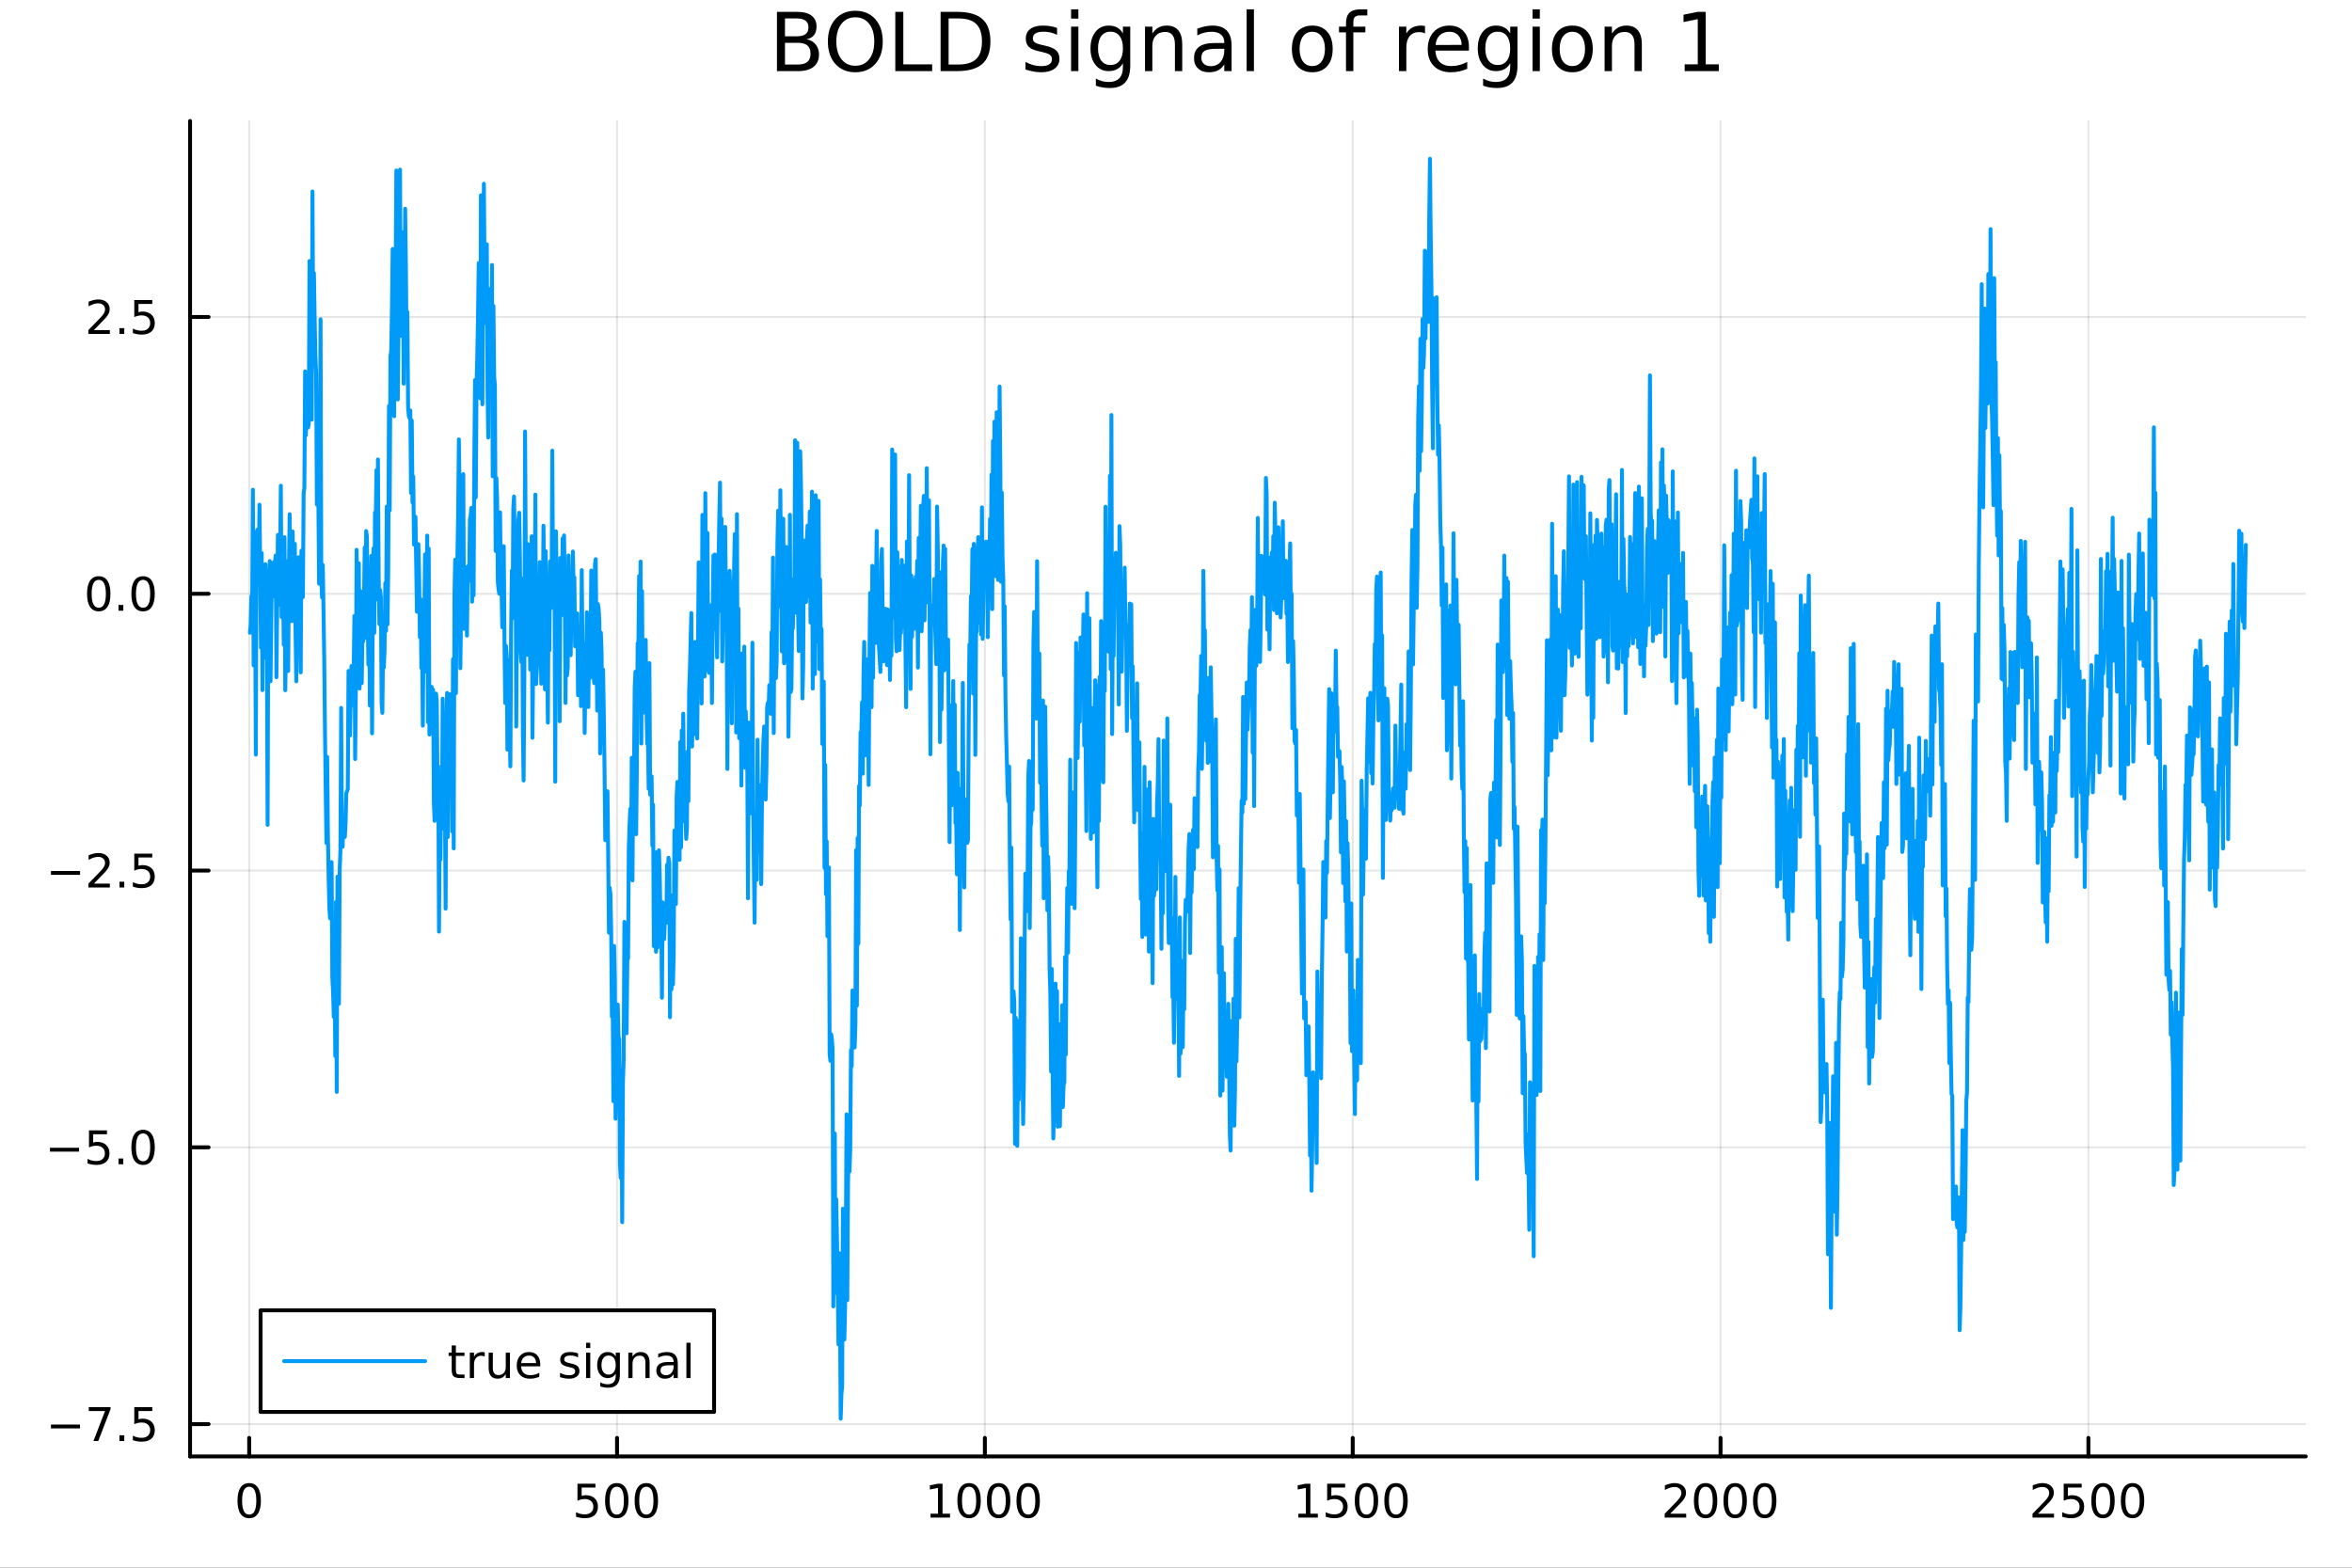<?xml version="1.0" encoding="utf-8"?>
<svg xmlns="http://www.w3.org/2000/svg" xmlns:xlink="http://www.w3.org/1999/xlink" width="600" height="400" viewBox="0 0 2400 1600">
<rect x="0" y="0" width="2400" height="1600" fill="#333333" stroke="none"/>
<defs>
  <clipPath id="clip420">
    <rect x="0" y="0" width="2400" height="1600"/>
  </clipPath>
</defs>
<path clip-path="url(#clip420)" d="M0 1600 L2400 1600 L2400 0 L0 0  Z" fill="#ffffff" fill-rule="evenodd" fill-opacity="1"/>
<defs>
  <clipPath id="clip421">
    <rect x="480" y="0" width="1681" height="1600"/>
  </clipPath>
</defs>
<path clip-path="url(#clip420)" d="M193.936 1486.45 L2352.76 1486.45 L2352.76 123.472 L193.936 123.472  Z" fill="#ffffff" fill-rule="evenodd" fill-opacity="1"/>
<defs>
  <clipPath id="clip422">
    <rect x="193" y="123" width="2160" height="1364"/>
  </clipPath>
</defs>
<polyline clip-path="url(#clip422)" style="stroke:#000000; stroke-linecap:round; stroke-linejoin:round; stroke-width:2; stroke-opacity:0.1; fill:none" points="254.284,1486.45 254.284,123.472 "/>
<polyline clip-path="url(#clip422)" style="stroke:#000000; stroke-linecap:round; stroke-linejoin:round; stroke-width:2; stroke-opacity:0.1; fill:none" points="629.629,1486.45 629.629,123.472 "/>
<polyline clip-path="url(#clip422)" style="stroke:#000000; stroke-linecap:round; stroke-linejoin:round; stroke-width:2; stroke-opacity:0.1; fill:none" points="1004.97,1486.45 1004.97,123.472 "/>
<polyline clip-path="url(#clip422)" style="stroke:#000000; stroke-linecap:round; stroke-linejoin:round; stroke-width:2; stroke-opacity:0.1; fill:none" points="1380.32,1486.45 1380.32,123.472 "/>
<polyline clip-path="url(#clip422)" style="stroke:#000000; stroke-linecap:round; stroke-linejoin:round; stroke-width:2; stroke-opacity:0.1; fill:none" points="1755.66,1486.45 1755.66,123.472 "/>
<polyline clip-path="url(#clip422)" style="stroke:#000000; stroke-linecap:round; stroke-linejoin:round; stroke-width:2; stroke-opacity:0.1; fill:none" points="2131.01,1486.45 2131.01,123.472 "/>
<polyline clip-path="url(#clip420)" style="stroke:#000000; stroke-linecap:round; stroke-linejoin:round; stroke-width:4; stroke-opacity:1; fill:none" points="193.936,1486.45 2352.76,1486.45 "/>
<polyline clip-path="url(#clip420)" style="stroke:#000000; stroke-linecap:round; stroke-linejoin:round; stroke-width:4; stroke-opacity:1; fill:none" points="254.284,1486.45 254.284,1467.55 "/>
<polyline clip-path="url(#clip420)" style="stroke:#000000; stroke-linecap:round; stroke-linejoin:round; stroke-width:4; stroke-opacity:1; fill:none" points="629.629,1486.45 629.629,1467.55 "/>
<polyline clip-path="url(#clip420)" style="stroke:#000000; stroke-linecap:round; stroke-linejoin:round; stroke-width:4; stroke-opacity:1; fill:none" points="1004.97,1486.45 1004.97,1467.55 "/>
<polyline clip-path="url(#clip420)" style="stroke:#000000; stroke-linecap:round; stroke-linejoin:round; stroke-width:4; stroke-opacity:1; fill:none" points="1380.32,1486.45 1380.32,1467.55 "/>
<polyline clip-path="url(#clip420)" style="stroke:#000000; stroke-linecap:round; stroke-linejoin:round; stroke-width:4; stroke-opacity:1; fill:none" points="1755.66,1486.45 1755.66,1467.55 "/>
<polyline clip-path="url(#clip420)" style="stroke:#000000; stroke-linecap:round; stroke-linejoin:round; stroke-width:4; stroke-opacity:1; fill:none" points="2131.01,1486.45 2131.01,1467.55 "/>
<path clip-path="url(#clip420)" d="M254.284 1517.37 Q250.673 1517.37 248.844 1520.93 Q247.039 1524.47 247.039 1531.6 Q247.039 1538.71 248.844 1542.27 Q250.673 1545.82 254.284 1545.82 Q257.918 1545.82 259.724 1542.27 Q261.552 1538.71 261.552 1531.6 Q261.552 1524.47 259.724 1520.93 Q257.918 1517.37 254.284 1517.37 M254.284 1513.66 Q260.094 1513.66 263.15 1518.27 Q266.228 1522.85 266.228 1531.6 Q266.228 1540.33 263.15 1544.94 Q260.094 1549.52 254.284 1549.52 Q248.474 1549.52 245.395 1544.94 Q242.34 1540.33 242.34 1531.6 Q242.34 1522.85 245.395 1518.27 Q248.474 1513.66 254.284 1513.66 Z" fill="#000000" fill-rule="nonzero" fill-opacity="1" /><path clip-path="url(#clip420)" d="M589.247 1514.29 L607.604 1514.29 L607.604 1518.22 L593.53 1518.22 L593.53 1526.7 Q594.548 1526.35 595.567 1526.19 Q596.585 1526 597.604 1526 Q603.391 1526 606.77 1529.17 Q610.15 1532.34 610.15 1537.76 Q610.15 1543.34 606.678 1546.44 Q603.206 1549.52 596.886 1549.52 Q594.71 1549.52 592.442 1549.15 Q590.196 1548.78 587.789 1548.04 L587.789 1543.34 Q589.872 1544.47 592.095 1545.03 Q594.317 1545.58 596.794 1545.58 Q600.798 1545.58 603.136 1543.48 Q605.474 1541.37 605.474 1537.76 Q605.474 1534.15 603.136 1532.04 Q600.798 1529.94 596.794 1529.94 Q594.919 1529.94 593.044 1530.35 Q591.192 1530.77 589.247 1531.65 L589.247 1514.29 Z" fill="#000000" fill-rule="nonzero" fill-opacity="1" /><path clip-path="url(#clip420)" d="M629.363 1517.37 Q625.752 1517.37 623.923 1520.93 Q622.118 1524.47 622.118 1531.6 Q622.118 1538.71 623.923 1542.27 Q625.752 1545.82 629.363 1545.82 Q632.997 1545.82 634.803 1542.27 Q636.631 1538.71 636.631 1531.6 Q636.631 1524.47 634.803 1520.93 Q632.997 1517.37 629.363 1517.37 M629.363 1513.66 Q635.173 1513.66 638.229 1518.27 Q641.307 1522.85 641.307 1531.6 Q641.307 1540.33 638.229 1544.94 Q635.173 1549.52 629.363 1549.52 Q623.553 1549.52 620.474 1544.94 Q617.419 1540.33 617.419 1531.6 Q617.419 1522.85 620.474 1518.27 Q623.553 1513.66 629.363 1513.66 Z" fill="#000000" fill-rule="nonzero" fill-opacity="1" /><path clip-path="url(#clip420)" d="M659.525 1517.37 Q655.914 1517.37 654.085 1520.93 Q652.279 1524.47 652.279 1531.6 Q652.279 1538.71 654.085 1542.27 Q655.914 1545.82 659.525 1545.82 Q663.159 1545.82 664.965 1542.27 Q666.793 1538.71 666.793 1531.6 Q666.793 1524.47 664.965 1520.93 Q663.159 1517.37 659.525 1517.37 M659.525 1513.66 Q665.335 1513.66 668.39 1518.27 Q671.469 1522.85 671.469 1531.6 Q671.469 1540.33 668.39 1544.94 Q665.335 1549.52 659.525 1549.52 Q653.715 1549.52 650.636 1544.94 Q647.58 1540.33 647.58 1531.6 Q647.58 1522.85 650.636 1518.27 Q653.715 1513.66 659.525 1513.66 Z" fill="#000000" fill-rule="nonzero" fill-opacity="1" /><path clip-path="url(#clip420)" d="M949.5 1544.91 L957.139 1544.91 L957.139 1518.55 L948.829 1520.21 L948.829 1515.95 L957.093 1514.29 L961.768 1514.29 L961.768 1544.91 L969.407 1544.91 L969.407 1548.85 L949.5 1548.85 L949.5 1544.91 Z" fill="#000000" fill-rule="nonzero" fill-opacity="1" /><path clip-path="url(#clip420)" d="M988.852 1517.37 Q985.241 1517.37 983.412 1520.93 Q981.606 1524.47 981.606 1531.6 Q981.606 1538.71 983.412 1542.27 Q985.241 1545.82 988.852 1545.82 Q992.486 1545.82 994.291 1542.27 Q996.12 1538.71 996.12 1531.6 Q996.12 1524.47 994.291 1520.93 Q992.486 1517.37 988.852 1517.37 M988.852 1513.66 Q994.662 1513.66 997.717 1518.27 Q1000.8 1522.85 1000.8 1531.6 Q1000.8 1540.33 997.717 1544.94 Q994.662 1549.52 988.852 1549.52 Q983.041 1549.52 979.963 1544.94 Q976.907 1540.33 976.907 1531.6 Q976.907 1522.85 979.963 1518.27 Q983.041 1513.66 988.852 1513.66 Z" fill="#000000" fill-rule="nonzero" fill-opacity="1" /><path clip-path="url(#clip420)" d="M1019.01 1517.37 Q1015.4 1517.37 1013.57 1520.93 Q1011.77 1524.47 1011.77 1531.6 Q1011.77 1538.71 1013.57 1542.27 Q1015.4 1545.82 1019.01 1545.82 Q1022.65 1545.82 1024.45 1542.27 Q1026.28 1538.71 1026.28 1531.6 Q1026.28 1524.47 1024.45 1520.93 Q1022.65 1517.37 1019.01 1517.37 M1019.01 1513.66 Q1024.82 1513.66 1027.88 1518.27 Q1030.96 1522.85 1030.96 1531.6 Q1030.96 1540.33 1027.88 1544.94 Q1024.82 1549.52 1019.01 1549.52 Q1013.2 1549.52 1010.12 1544.94 Q1007.07 1540.33 1007.07 1531.6 Q1007.07 1522.85 1010.12 1518.27 Q1013.2 1513.66 1019.01 1513.66 Z" fill="#000000" fill-rule="nonzero" fill-opacity="1" /><path clip-path="url(#clip420)" d="M1049.18 1517.37 Q1045.56 1517.37 1043.74 1520.93 Q1041.93 1524.47 1041.93 1531.6 Q1041.93 1538.71 1043.74 1542.27 Q1045.56 1545.82 1049.18 1545.82 Q1052.81 1545.82 1054.62 1542.27 Q1056.44 1538.71 1056.44 1531.6 Q1056.44 1524.47 1054.62 1520.93 Q1052.81 1517.37 1049.18 1517.37 M1049.18 1513.66 Q1054.99 1513.66 1058.04 1518.27 Q1061.12 1522.85 1061.12 1531.6 Q1061.12 1540.33 1058.04 1544.94 Q1054.99 1549.52 1049.18 1549.52 Q1043.37 1549.52 1040.29 1544.94 Q1037.23 1540.33 1037.23 1531.6 Q1037.23 1522.85 1040.29 1518.27 Q1043.37 1513.66 1049.18 1513.66 Z" fill="#000000" fill-rule="nonzero" fill-opacity="1" /><path clip-path="url(#clip420)" d="M1324.85 1544.91 L1332.48 1544.91 L1332.48 1518.55 L1324.17 1520.21 L1324.17 1515.95 L1332.44 1514.29 L1337.11 1514.29 L1337.11 1544.91 L1344.75 1544.91 L1344.75 1548.85 L1324.85 1548.85 L1324.85 1544.91 Z" fill="#000000" fill-rule="nonzero" fill-opacity="1" /><path clip-path="url(#clip420)" d="M1354.24 1514.29 L1372.6 1514.29 L1372.6 1518.22 L1358.53 1518.22 L1358.53 1526.7 Q1359.54 1526.35 1360.56 1526.19 Q1361.58 1526 1362.6 1526 Q1368.39 1526 1371.77 1529.17 Q1375.15 1532.34 1375.15 1537.76 Q1375.15 1543.34 1371.67 1546.44 Q1368.2 1549.52 1361.88 1549.52 Q1359.71 1549.52 1357.44 1549.15 Q1355.19 1548.78 1352.78 1548.04 L1352.78 1543.34 Q1354.87 1544.47 1357.09 1545.03 Q1359.31 1545.58 1361.79 1545.58 Q1365.79 1545.58 1368.13 1543.48 Q1370.47 1541.37 1370.47 1537.76 Q1370.47 1534.15 1368.13 1532.04 Q1365.79 1529.94 1361.79 1529.94 Q1359.91 1529.94 1358.04 1530.35 Q1356.19 1530.77 1354.24 1531.65 L1354.24 1514.29 Z" fill="#000000" fill-rule="nonzero" fill-opacity="1" /><path clip-path="url(#clip420)" d="M1394.36 1517.37 Q1390.75 1517.37 1388.92 1520.93 Q1387.11 1524.47 1387.11 1531.6 Q1387.11 1538.71 1388.92 1542.27 Q1390.75 1545.82 1394.36 1545.82 Q1397.99 1545.82 1399.8 1542.27 Q1401.63 1538.71 1401.63 1531.6 Q1401.63 1524.47 1399.8 1520.93 Q1397.99 1517.37 1394.36 1517.37 M1394.36 1513.66 Q1400.17 1513.66 1403.22 1518.27 Q1406.3 1522.85 1406.3 1531.6 Q1406.3 1540.33 1403.22 1544.94 Q1400.17 1549.52 1394.36 1549.52 Q1388.55 1549.52 1385.47 1544.94 Q1382.41 1540.33 1382.41 1531.6 Q1382.41 1522.85 1385.47 1518.27 Q1388.55 1513.66 1394.36 1513.66 Z" fill="#000000" fill-rule="nonzero" fill-opacity="1" /><path clip-path="url(#clip420)" d="M1424.52 1517.37 Q1420.91 1517.37 1419.08 1520.93 Q1417.28 1524.47 1417.28 1531.6 Q1417.28 1538.71 1419.08 1542.27 Q1420.91 1545.82 1424.52 1545.82 Q1428.15 1545.82 1429.96 1542.27 Q1431.79 1538.71 1431.79 1531.6 Q1431.79 1524.47 1429.96 1520.93 Q1428.15 1517.37 1424.52 1517.37 M1424.52 1513.66 Q1430.33 1513.66 1433.39 1518.27 Q1436.46 1522.85 1436.46 1531.6 Q1436.46 1540.33 1433.39 1544.94 Q1430.33 1549.52 1424.52 1549.52 Q1418.71 1549.52 1415.63 1544.94 Q1412.58 1540.33 1412.58 1531.6 Q1412.58 1522.85 1415.63 1518.27 Q1418.71 1513.66 1424.52 1513.66 Z" fill="#000000" fill-rule="nonzero" fill-opacity="1" /><path clip-path="url(#clip420)" d="M1704.28 1544.91 L1720.6 1544.91 L1720.6 1548.85 L1698.65 1548.85 L1698.65 1544.91 Q1701.31 1542.16 1705.9 1537.53 Q1710.5 1532.88 1711.68 1531.53 Q1713.93 1529.01 1714.81 1527.27 Q1715.71 1525.51 1715.71 1523.82 Q1715.71 1521.07 1713.77 1519.33 Q1711.85 1517.6 1708.74 1517.6 Q1706.54 1517.6 1704.09 1518.36 Q1701.66 1519.13 1698.88 1520.68 L1698.88 1515.95 Q1701.71 1514.82 1704.16 1514.24 Q1706.61 1513.66 1708.65 1513.66 Q1714.02 1513.66 1717.22 1516.35 Q1720.41 1519.03 1720.41 1523.52 Q1720.41 1525.65 1719.6 1527.57 Q1718.81 1529.47 1716.71 1532.07 Q1716.13 1532.74 1713.03 1535.95 Q1709.92 1539.15 1704.28 1544.91 Z" fill="#000000" fill-rule="nonzero" fill-opacity="1" /><path clip-path="url(#clip420)" d="M1740.41 1517.37 Q1736.8 1517.37 1734.97 1520.93 Q1733.16 1524.47 1733.16 1531.6 Q1733.16 1538.71 1734.97 1542.27 Q1736.8 1545.82 1740.41 1545.82 Q1744.04 1545.82 1745.85 1542.27 Q1747.68 1538.71 1747.68 1531.6 Q1747.68 1524.47 1745.85 1520.93 Q1744.04 1517.37 1740.41 1517.37 M1740.41 1513.66 Q1746.22 1513.66 1749.28 1518.27 Q1752.35 1522.85 1752.35 1531.6 Q1752.35 1540.33 1749.28 1544.94 Q1746.22 1549.52 1740.41 1549.52 Q1734.6 1549.52 1731.52 1544.94 Q1728.47 1540.33 1728.47 1531.6 Q1728.47 1522.85 1731.52 1518.27 Q1734.6 1513.66 1740.41 1513.66 Z" fill="#000000" fill-rule="nonzero" fill-opacity="1" /><path clip-path="url(#clip420)" d="M1770.57 1517.37 Q1766.96 1517.37 1765.13 1520.93 Q1763.33 1524.47 1763.33 1531.6 Q1763.33 1538.71 1765.13 1542.27 Q1766.96 1545.82 1770.57 1545.82 Q1774.21 1545.82 1776.01 1542.27 Q1777.84 1538.71 1777.84 1531.6 Q1777.84 1524.47 1776.01 1520.93 Q1774.21 1517.37 1770.57 1517.37 M1770.57 1513.66 Q1776.38 1513.66 1779.44 1518.27 Q1782.52 1522.85 1782.52 1531.6 Q1782.52 1540.33 1779.44 1544.94 Q1776.38 1549.52 1770.57 1549.52 Q1764.76 1549.52 1761.68 1544.94 Q1758.63 1540.33 1758.63 1531.6 Q1758.63 1522.85 1761.68 1518.27 Q1764.76 1513.66 1770.57 1513.66 Z" fill="#000000" fill-rule="nonzero" fill-opacity="1" /><path clip-path="url(#clip420)" d="M1800.73 1517.37 Q1797.12 1517.37 1795.29 1520.93 Q1793.49 1524.47 1793.49 1531.6 Q1793.49 1538.71 1795.29 1542.27 Q1797.12 1545.82 1800.73 1545.82 Q1804.37 1545.82 1806.17 1542.27 Q1808 1538.71 1808 1531.6 Q1808 1524.47 1806.17 1520.93 Q1804.37 1517.37 1800.73 1517.37 M1800.73 1513.66 Q1806.54 1513.66 1809.6 1518.27 Q1812.68 1522.85 1812.68 1531.6 Q1812.68 1540.33 1809.6 1544.94 Q1806.54 1549.52 1800.73 1549.52 Q1794.92 1549.52 1791.84 1544.94 Q1788.79 1540.33 1788.79 1531.6 Q1788.79 1522.85 1791.84 1518.27 Q1794.92 1513.66 1800.73 1513.66 Z" fill="#000000" fill-rule="nonzero" fill-opacity="1" /><path clip-path="url(#clip420)" d="M2079.62 1544.91 L2095.94 1544.91 L2095.94 1548.85 L2074 1548.85 L2074 1544.91 Q2076.66 1542.16 2081.24 1537.53 Q2085.85 1532.88 2087.03 1531.53 Q2089.27 1529.01 2090.15 1527.27 Q2091.06 1525.51 2091.06 1523.82 Q2091.06 1521.07 2089.11 1519.33 Q2087.19 1517.6 2084.09 1517.6 Q2081.89 1517.6 2079.44 1518.36 Q2077.01 1519.13 2074.23 1520.68 L2074.23 1515.95 Q2077.05 1514.82 2079.51 1514.24 Q2081.96 1513.66 2084 1513.66 Q2089.37 1513.66 2092.56 1516.35 Q2095.76 1519.03 2095.76 1523.52 Q2095.76 1525.65 2094.94 1527.57 Q2094.16 1529.47 2092.05 1532.07 Q2091.47 1532.74 2088.37 1535.95 Q2085.27 1539.15 2079.62 1544.91 Z" fill="#000000" fill-rule="nonzero" fill-opacity="1" /><path clip-path="url(#clip420)" d="M2105.8 1514.29 L2124.16 1514.29 L2124.16 1518.22 L2110.08 1518.22 L2110.08 1526.7 Q2111.1 1526.35 2112.12 1526.19 Q2113.14 1526 2114.16 1526 Q2119.94 1526 2123.32 1529.17 Q2126.7 1532.34 2126.7 1537.76 Q2126.7 1543.34 2123.23 1546.44 Q2119.76 1549.52 2113.44 1549.52 Q2111.26 1549.52 2109 1549.15 Q2106.75 1548.78 2104.34 1548.04 L2104.34 1543.34 Q2106.43 1544.47 2108.65 1545.03 Q2110.87 1545.58 2113.35 1545.58 Q2117.35 1545.58 2119.69 1543.48 Q2122.03 1541.37 2122.03 1537.76 Q2122.03 1534.15 2119.69 1532.04 Q2117.35 1529.94 2113.35 1529.94 Q2111.47 1529.94 2109.6 1530.35 Q2107.75 1530.77 2105.8 1531.65 L2105.8 1514.29 Z" fill="#000000" fill-rule="nonzero" fill-opacity="1" /><path clip-path="url(#clip420)" d="M2145.92 1517.37 Q2142.31 1517.37 2140.48 1520.93 Q2138.67 1524.47 2138.67 1531.6 Q2138.67 1538.71 2140.48 1542.27 Q2142.31 1545.82 2145.92 1545.82 Q2149.55 1545.82 2151.36 1542.27 Q2153.19 1538.71 2153.19 1531.6 Q2153.19 1524.47 2151.36 1520.93 Q2149.55 1517.37 2145.92 1517.37 M2145.92 1513.66 Q2151.73 1513.66 2154.78 1518.27 Q2157.86 1522.85 2157.86 1531.6 Q2157.86 1540.33 2154.78 1544.94 Q2151.73 1549.52 2145.92 1549.52 Q2140.11 1549.52 2137.03 1544.94 Q2133.97 1540.33 2133.97 1531.6 Q2133.97 1522.85 2137.03 1518.27 Q2140.11 1513.66 2145.92 1513.66 Z" fill="#000000" fill-rule="nonzero" fill-opacity="1" /><path clip-path="url(#clip420)" d="M2176.08 1517.37 Q2172.47 1517.37 2170.64 1520.93 Q2168.83 1524.47 2168.83 1531.6 Q2168.83 1538.71 2170.64 1542.27 Q2172.47 1545.82 2176.08 1545.82 Q2179.71 1545.82 2181.52 1542.27 Q2183.35 1538.71 2183.35 1531.6 Q2183.35 1524.47 2181.52 1520.93 Q2179.71 1517.37 2176.08 1517.37 M2176.08 1513.66 Q2181.89 1513.66 2184.94 1518.27 Q2188.02 1522.85 2188.02 1531.6 Q2188.02 1540.33 2184.94 1544.94 Q2181.89 1549.52 2176.08 1549.52 Q2170.27 1549.52 2167.19 1544.94 Q2164.13 1540.33 2164.13 1531.6 Q2164.13 1522.85 2167.19 1518.27 Q2170.27 1513.66 2176.08 1513.66 Z" fill="#000000" fill-rule="nonzero" fill-opacity="1" /><polyline clip-path="url(#clip422)" style="stroke:#000000; stroke-linecap:round; stroke-linejoin:round; stroke-width:2; stroke-opacity:0.1; fill:none" points="193.936,1453.46 2352.76,1453.46 "/>
<polyline clip-path="url(#clip422)" style="stroke:#000000; stroke-linecap:round; stroke-linejoin:round; stroke-width:2; stroke-opacity:0.1; fill:none" points="193.936,1170.97 2352.76,1170.97 "/>
<polyline clip-path="url(#clip422)" style="stroke:#000000; stroke-linecap:round; stroke-linejoin:round; stroke-width:2; stroke-opacity:0.1; fill:none" points="193.936,888.494 2352.76,888.494 "/>
<polyline clip-path="url(#clip422)" style="stroke:#000000; stroke-linecap:round; stroke-linejoin:round; stroke-width:2; stroke-opacity:0.1; fill:none" points="193.936,606.014 2352.76,606.014 "/>
<polyline clip-path="url(#clip422)" style="stroke:#000000; stroke-linecap:round; stroke-linejoin:round; stroke-width:2; stroke-opacity:0.1; fill:none" points="193.936,323.533 2352.76,323.533 "/>
<polyline clip-path="url(#clip420)" style="stroke:#000000; stroke-linecap:round; stroke-linejoin:round; stroke-width:4; stroke-opacity:1; fill:none" points="193.936,1486.45 193.936,123.472 "/>
<polyline clip-path="url(#clip420)" style="stroke:#000000; stroke-linecap:round; stroke-linejoin:round; stroke-width:4; stroke-opacity:1; fill:none" points="193.936,1453.46 212.834,1453.46 "/>
<polyline clip-path="url(#clip420)" style="stroke:#000000; stroke-linecap:round; stroke-linejoin:round; stroke-width:4; stroke-opacity:1; fill:none" points="193.936,1170.97 212.834,1170.97 "/>
<polyline clip-path="url(#clip420)" style="stroke:#000000; stroke-linecap:round; stroke-linejoin:round; stroke-width:4; stroke-opacity:1; fill:none" points="193.936,888.494 212.834,888.494 "/>
<polyline clip-path="url(#clip420)" style="stroke:#000000; stroke-linecap:round; stroke-linejoin:round; stroke-width:4; stroke-opacity:1; fill:none" points="193.936,606.014 212.834,606.014 "/>
<polyline clip-path="url(#clip420)" style="stroke:#000000; stroke-linecap:round; stroke-linejoin:round; stroke-width:4; stroke-opacity:1; fill:none" points="193.936,323.533 212.834,323.533 "/>
<path clip-path="url(#clip420)" d="M51.987 1453.91 L81.663 1453.91 L81.663 1457.84 L51.987 1457.84 L51.987 1453.91 Z" fill="#000000" fill-rule="nonzero" fill-opacity="1" /><path clip-path="url(#clip420)" d="M90.575 1436.18 L112.797 1436.18 L112.797 1438.17 L100.251 1470.74 L95.367 1470.74 L107.172 1440.11 L90.575 1440.11 L90.575 1436.18 Z" fill="#000000" fill-rule="nonzero" fill-opacity="1" /><path clip-path="url(#clip420)" d="M121.918 1464.86 L126.802 1464.86 L126.802 1470.74 L121.918 1470.74 L121.918 1464.86 Z" fill="#000000" fill-rule="nonzero" fill-opacity="1" /><path clip-path="url(#clip420)" d="M137.033 1436.18 L155.39 1436.18 L155.39 1440.11 L141.316 1440.11 L141.316 1448.58 Q142.334 1448.24 143.353 1448.07 Q144.371 1447.89 145.39 1447.89 Q151.177 1447.89 154.556 1451.06 Q157.936 1454.23 157.936 1459.65 Q157.936 1465.23 154.464 1468.33 Q150.992 1471.41 144.672 1471.41 Q142.496 1471.41 140.228 1471.04 Q137.982 1470.67 135.575 1469.92 L135.575 1465.23 Q137.658 1466.36 139.881 1466.92 Q142.103 1467.47 144.58 1467.47 Q148.584 1467.47 150.922 1465.36 Q153.26 1463.26 153.26 1459.65 Q153.26 1456.04 150.922 1453.93 Q148.584 1451.82 144.58 1451.82 Q142.705 1451.82 140.83 1452.24 Q138.978 1452.66 137.033 1453.54 L137.033 1436.18 Z" fill="#000000" fill-rule="nonzero" fill-opacity="1" /><path clip-path="url(#clip420)" d="M50.992 1171.43 L80.668 1171.43 L80.668 1175.36 L50.992 1175.36 L50.992 1171.43 Z" fill="#000000" fill-rule="nonzero" fill-opacity="1" /><path clip-path="url(#clip420)" d="M90.807 1153.69 L109.163 1153.69 L109.163 1157.63 L95.089 1157.63 L95.089 1166.1 Q96.108 1165.75 97.126 1165.59 Q98.145 1165.41 99.163 1165.41 Q104.95 1165.41 108.33 1168.58 Q111.709 1171.75 111.709 1177.17 Q111.709 1182.75 108.237 1185.85 Q104.765 1188.93 98.446 1188.93 Q96.27 1188.93 94.001 1188.56 Q91.756 1188.19 89.348 1187.44 L89.348 1182.75 Q91.432 1183.88 93.654 1184.44 Q95.876 1184.99 98.353 1184.99 Q102.358 1184.99 104.696 1182.88 Q107.033 1180.78 107.033 1177.17 Q107.033 1173.56 104.696 1171.45 Q102.358 1169.34 98.353 1169.34 Q96.478 1169.34 94.603 1169.76 Q92.751 1170.18 90.807 1171.06 L90.807 1153.69 Z" fill="#000000" fill-rule="nonzero" fill-opacity="1" /><path clip-path="url(#clip420)" d="M120.922 1182.38 L125.807 1182.38 L125.807 1188.25 L120.922 1188.25 L120.922 1182.38 Z" fill="#000000" fill-rule="nonzero" fill-opacity="1" /><path clip-path="url(#clip420)" d="M145.992 1156.77 Q142.381 1156.77 140.552 1160.34 Q138.746 1163.88 138.746 1171.01 Q138.746 1178.12 140.552 1181.68 Q142.381 1185.22 145.992 1185.22 Q149.626 1185.22 151.431 1181.68 Q153.26 1178.12 153.26 1171.01 Q153.26 1163.88 151.431 1160.34 Q149.626 1156.77 145.992 1156.77 M145.992 1153.07 Q151.802 1153.07 154.857 1157.68 Q157.936 1162.26 157.936 1171.01 Q157.936 1179.74 154.857 1184.34 Q151.802 1188.93 145.992 1188.93 Q140.181 1188.93 137.103 1184.34 Q134.047 1179.74 134.047 1171.01 Q134.047 1162.26 137.103 1157.68 Q140.181 1153.07 145.992 1153.07 Z" fill="#000000" fill-rule="nonzero" fill-opacity="1" /><path clip-path="url(#clip420)" d="M51.987 888.946 L81.663 888.946 L81.663 892.881 L51.987 892.881 L51.987 888.946 Z" fill="#000000" fill-rule="nonzero" fill-opacity="1" /><path clip-path="url(#clip420)" d="M95.784 901.839 L112.103 901.839 L112.103 905.774 L90.159 905.774 L90.159 901.839 Q92.821 899.084 97.404 894.455 Q102.01 889.802 103.191 888.459 Q105.436 885.936 106.316 884.2 Q107.219 882.441 107.219 880.751 Q107.219 877.997 105.274 876.26 Q103.353 874.524 100.251 874.524 Q98.052 874.524 95.598 875.288 Q93.168 876.052 90.39 877.603 L90.39 872.881 Q93.214 871.747 95.668 871.168 Q98.121 870.589 100.159 870.589 Q105.529 870.589 108.723 873.274 Q111.918 875.96 111.918 880.45 Q111.918 882.58 111.108 884.501 Q110.321 886.399 108.214 888.992 Q107.635 889.663 104.534 892.881 Q101.432 896.075 95.784 901.839 Z" fill="#000000" fill-rule="nonzero" fill-opacity="1" /><path clip-path="url(#clip420)" d="M121.918 899.895 L126.802 899.895 L126.802 905.774 L121.918 905.774 L121.918 899.895 Z" fill="#000000" fill-rule="nonzero" fill-opacity="1" /><path clip-path="url(#clip420)" d="M137.033 871.214 L155.39 871.214 L155.39 875.149 L141.316 875.149 L141.316 883.622 Q142.334 883.274 143.353 883.112 Q144.371 882.927 145.39 882.927 Q151.177 882.927 154.556 886.098 Q157.936 889.27 157.936 894.686 Q157.936 900.265 154.464 903.367 Q150.992 906.445 144.672 906.445 Q142.496 906.445 140.228 906.075 Q137.982 905.705 135.575 904.964 L135.575 900.265 Q137.658 901.399 139.881 901.955 Q142.103 902.51 144.58 902.51 Q148.584 902.51 150.922 900.404 Q153.26 898.297 153.26 894.686 Q153.26 891.075 150.922 888.969 Q148.584 886.862 144.58 886.862 Q142.705 886.862 140.83 887.279 Q138.978 887.696 137.033 888.575 L137.033 871.214 Z" fill="#000000" fill-rule="nonzero" fill-opacity="1" /><path clip-path="url(#clip420)" d="M100.76 591.812 Q97.149 591.812 95.321 595.377 Q93.515 598.919 93.515 606.048 Q93.515 613.155 95.321 616.72 Q97.149 620.261 100.76 620.261 Q104.395 620.261 106.2 616.72 Q108.029 613.155 108.029 606.048 Q108.029 598.919 106.2 595.377 Q104.395 591.812 100.76 591.812 M100.76 588.109 Q106.571 588.109 109.626 592.715 Q112.705 597.298 112.705 606.048 Q112.705 614.775 109.626 619.382 Q106.571 623.965 100.76 623.965 Q94.95 623.965 91.871 619.382 Q88.816 614.775 88.816 606.048 Q88.816 597.298 91.871 592.715 Q94.95 588.109 100.76 588.109 Z" fill="#000000" fill-rule="nonzero" fill-opacity="1" /><path clip-path="url(#clip420)" d="M120.922 617.414 L125.807 617.414 L125.807 623.294 L120.922 623.294 L120.922 617.414 Z" fill="#000000" fill-rule="nonzero" fill-opacity="1" /><path clip-path="url(#clip420)" d="M145.992 591.812 Q142.381 591.812 140.552 595.377 Q138.746 598.919 138.746 606.048 Q138.746 613.155 140.552 616.72 Q142.381 620.261 145.992 620.261 Q149.626 620.261 151.431 616.72 Q153.26 613.155 153.26 606.048 Q153.26 598.919 151.431 595.377 Q149.626 591.812 145.992 591.812 M145.992 588.109 Q151.802 588.109 154.857 592.715 Q157.936 597.298 157.936 606.048 Q157.936 614.775 154.857 619.382 Q151.802 623.965 145.992 623.965 Q140.181 623.965 137.103 619.382 Q134.047 614.775 134.047 606.048 Q134.047 597.298 137.103 592.715 Q140.181 588.109 145.992 588.109 Z" fill="#000000" fill-rule="nonzero" fill-opacity="1" /><path clip-path="url(#clip420)" d="M95.784 336.878 L112.103 336.878 L112.103 340.813 L90.159 340.813 L90.159 336.878 Q92.821 334.123 97.404 329.494 Q102.01 324.841 103.191 323.498 Q105.436 320.975 106.316 319.239 Q107.219 317.48 107.219 315.79 Q107.219 313.036 105.274 311.299 Q103.353 309.563 100.251 309.563 Q98.052 309.563 95.598 310.327 Q93.168 311.091 90.39 312.642 L90.39 307.92 Q93.214 306.786 95.668 306.207 Q98.121 305.628 100.159 305.628 Q105.529 305.628 108.723 308.313 Q111.918 310.999 111.918 315.489 Q111.918 317.619 111.108 319.54 Q110.321 321.438 108.214 324.031 Q107.635 324.702 104.534 327.92 Q101.432 331.114 95.784 336.878 Z" fill="#000000" fill-rule="nonzero" fill-opacity="1" /><path clip-path="url(#clip420)" d="M121.918 334.934 L126.802 334.934 L126.802 340.813 L121.918 340.813 L121.918 334.934 Z" fill="#000000" fill-rule="nonzero" fill-opacity="1" /><path clip-path="url(#clip420)" d="M137.033 306.253 L155.39 306.253 L155.39 310.188 L141.316 310.188 L141.316 318.661 Q142.334 318.313 143.353 318.151 Q144.371 317.966 145.39 317.966 Q151.177 317.966 154.556 321.137 Q157.936 324.309 157.936 329.725 Q157.936 335.304 154.464 338.406 Q150.992 341.484 144.672 341.484 Q142.496 341.484 140.228 341.114 Q137.982 340.744 135.575 340.003 L135.575 335.304 Q137.658 336.438 139.881 336.994 Q142.103 337.549 144.58 337.549 Q148.584 337.549 150.922 335.443 Q153.26 333.336 153.26 329.725 Q153.26 326.114 150.922 324.008 Q148.584 321.901 144.58 321.901 Q142.705 321.901 140.83 322.318 Q138.978 322.735 137.033 323.614 L137.033 306.253 Z" fill="#000000" fill-rule="nonzero" fill-opacity="1" /><path clip-path="url(#clip420)" d="M800.99 43.693 L800.99 65.852 L814.115 65.852 Q820.718 65.852 823.878 63.137 Q827.078 60.383 827.078 54.752 Q827.078 49.081 823.878 46.407 Q820.718 43.693 814.115 43.693 L800.99 43.693 M800.99 18.82 L800.99 37.05 L813.102 37.05 Q819.098 37.05 822.014 34.822 Q824.972 32.553 824.972 27.935 Q824.972 23.358 822.014 21.089 Q819.098 18.82 813.102 18.82 L800.99 18.82 M792.807 12.096 L813.71 12.096 Q823.068 12.096 828.131 15.985 Q833.195 19.874 833.195 27.044 Q833.195 32.594 830.602 35.875 Q828.01 39.156 822.987 39.966 Q829.023 41.263 832.344 45.394 Q835.707 49.486 835.707 55.643 Q835.707 63.745 830.197 68.16 Q824.688 72.576 814.52 72.576 L792.807 72.576 L792.807 12.096 Z" fill="#000000" fill-rule="nonzero" fill-opacity="1" /><path clip-path="url(#clip420)" d="M872.813 17.646 Q863.901 17.646 858.635 24.289 Q853.409 30.933 853.409 42.397 Q853.409 53.82 858.635 60.464 Q863.901 67.107 872.813 67.107 Q881.725 67.107 886.91 60.464 Q892.136 53.82 892.136 42.397 Q892.136 30.933 886.91 24.289 Q881.725 17.646 872.813 17.646 M872.813 11.002 Q885.533 11.002 893.148 19.55 Q900.764 28.057 900.764 42.397 Q900.764 56.697 893.148 65.244 Q885.533 73.751 872.813 73.751 Q860.052 73.751 852.396 65.244 Q844.781 56.737 844.781 42.397 Q844.781 28.057 852.396 19.55 Q860.052 11.002 872.813 11.002 Z" fill="#000000" fill-rule="nonzero" fill-opacity="1" /><path clip-path="url(#clip420)" d="M913.565 12.096 L921.748 12.096 L921.748 65.689 L951.198 65.689 L951.198 72.576 L913.565 72.576 L913.565 12.096 Z" fill="#000000" fill-rule="nonzero" fill-opacity="1" /><path clip-path="url(#clip420)" d="M967.969 18.82 L967.969 65.852 L977.853 65.852 Q990.37 65.852 996.163 60.18 Q1002 54.509 1002 42.275 Q1002 30.122 996.163 24.492 Q990.37 18.82 977.853 18.82 L967.969 18.82 M959.786 12.096 L976.597 12.096 Q994.178 12.096 1002.4 19.428 Q1010.62 26.72 1010.62 42.275 Q1010.62 57.912 1002.36 65.244 Q994.097 72.576 976.597 72.576 L959.786 72.576 L959.786 12.096 Z" fill="#000000" fill-rule="nonzero" fill-opacity="1" /><path clip-path="url(#clip420)" d="M1078.64 28.543 L1078.64 35.591 Q1075.48 33.971 1072.08 33.161 Q1068.67 32.35 1065.03 32.35 Q1059.48 32.35 1056.68 34.052 Q1053.93 35.753 1053.93 39.156 Q1053.93 41.749 1055.91 43.248 Q1057.9 44.706 1063.89 46.043 L1066.45 46.61 Q1074.39 48.311 1077.71 51.43 Q1081.07 54.509 1081.07 60.059 Q1081.07 66.378 1076.05 70.064 Q1071.06 73.751 1062.31 73.751 Q1058.67 73.751 1054.7 73.022 Q1050.77 72.333 1046.39 70.915 L1046.39 63.218 Q1050.53 65.365 1054.54 66.459 Q1058.55 67.512 1062.48 67.512 Q1067.74 67.512 1070.58 65.73 Q1073.41 63.907 1073.41 60.626 Q1073.41 57.588 1071.35 55.967 Q1069.32 54.347 1062.4 52.848 L1059.8 52.24 Q1052.88 50.782 1049.8 47.785 Q1046.72 44.746 1046.72 39.48 Q1046.72 33.08 1051.26 29.596 Q1055.79 26.112 1064.14 26.112 Q1068.27 26.112 1071.91 26.72 Q1075.56 27.327 1078.64 28.543 Z" fill="#000000" fill-rule="nonzero" fill-opacity="1" /><path clip-path="url(#clip420)" d="M1092.94 27.206 L1100.39 27.206 L1100.39 72.576 L1092.94 72.576 L1092.94 27.206 M1092.94 9.544 L1100.39 9.544 L1100.39 18.983 L1092.94 18.983 L1092.94 9.544 Z" fill="#000000" fill-rule="nonzero" fill-opacity="1" /><path clip-path="url(#clip420)" d="M1145.84 49.364 Q1145.84 41.263 1142.48 36.806 Q1139.16 32.35 1133.12 32.35 Q1127.13 32.35 1123.77 36.806 Q1120.44 41.263 1120.44 49.364 Q1120.44 57.426 1123.77 61.882 Q1127.13 66.338 1133.12 66.338 Q1139.16 66.338 1142.48 61.882 Q1145.84 57.426 1145.84 49.364 M1153.3 66.945 Q1153.3 78.531 1148.15 84.162 Q1143.01 89.833 1132.39 89.833 Q1128.47 89.833 1124.98 89.225 Q1121.5 88.658 1118.22 87.443 L1118.22 80.192 Q1121.5 81.974 1124.7 82.825 Q1127.9 83.675 1131.22 83.675 Q1138.55 83.675 1142.2 79.827 Q1145.84 76.019 1145.84 68.282 L1145.84 64.596 Q1143.53 68.606 1139.93 70.591 Q1136.32 72.576 1131.3 72.576 Q1122.96 72.576 1117.85 66.216 Q1112.75 59.856 1112.75 49.364 Q1112.75 38.832 1117.85 32.472 Q1122.96 26.112 1131.3 26.112 Q1136.32 26.112 1139.93 28.097 Q1143.53 30.082 1145.84 34.092 L1145.84 27.206 L1153.3 27.206 L1153.3 66.945 Z" fill="#000000" fill-rule="nonzero" fill-opacity="1" /><path clip-path="url(#clip420)" d="M1206.36 45.192 L1206.36 72.576 L1198.91 72.576 L1198.91 45.435 Q1198.91 38.994 1196.4 35.794 Q1193.89 32.594 1188.86 32.594 Q1182.83 32.594 1179.34 36.442 Q1175.86 40.29 1175.86 46.934 L1175.86 72.576 L1168.37 72.576 L1168.37 27.206 L1175.86 27.206 L1175.86 34.254 Q1178.53 30.163 1182.14 28.138 Q1185.79 26.112 1190.53 26.112 Q1198.34 26.112 1202.35 30.973 Q1206.36 35.794 1206.36 45.192 Z" fill="#000000" fill-rule="nonzero" fill-opacity="1" /><path clip-path="url(#clip420)" d="M1241.85 49.769 Q1232.82 49.769 1229.33 51.835 Q1225.85 53.901 1225.85 58.884 Q1225.85 62.854 1228.44 65.203 Q1231.07 67.512 1235.57 67.512 Q1241.77 67.512 1245.5 63.137 Q1249.26 58.722 1249.26 51.43 L1249.26 49.769 L1241.85 49.769 M1256.72 46.691 L1256.72 72.576 L1249.26 72.576 L1249.26 65.689 Q1246.71 69.821 1242.9 71.806 Q1239.1 73.751 1233.59 73.751 Q1226.62 73.751 1222.49 69.862 Q1218.4 65.933 1218.4 59.37 Q1218.4 51.714 1223.5 47.825 Q1228.64 43.936 1238.81 43.936 L1249.26 43.936 L1249.26 43.207 Q1249.26 38.062 1245.86 35.267 Q1242.5 32.431 1236.38 32.431 Q1232.49 32.431 1228.81 33.363 Q1225.12 34.295 1221.72 36.158 L1221.72 29.272 Q1225.81 27.692 1229.66 26.922 Q1233.51 26.112 1237.15 26.112 Q1246.99 26.112 1251.86 31.216 Q1256.72 36.32 1256.72 46.691 Z" fill="#000000" fill-rule="nonzero" fill-opacity="1" /><path clip-path="url(#clip420)" d="M1272.07 9.544 L1279.52 9.544 L1279.52 72.576 L1272.07 72.576 L1272.07 9.544 Z" fill="#000000" fill-rule="nonzero" fill-opacity="1" /><path clip-path="url(#clip420)" d="M1339.07 32.431 Q1333.08 32.431 1329.59 37.131 Q1326.11 41.789 1326.11 49.931 Q1326.11 58.074 1329.55 62.773 Q1333.04 67.431 1339.07 67.431 Q1345.03 67.431 1348.51 62.732 Q1351.99 58.033 1351.99 49.931 Q1351.99 41.87 1348.51 37.171 Q1345.03 32.431 1339.07 32.431 M1339.07 26.112 Q1348.79 26.112 1354.34 32.431 Q1359.89 38.751 1359.89 49.931 Q1359.89 61.071 1354.34 67.431 Q1348.79 73.751 1339.07 73.751 Q1329.31 73.751 1323.76 67.431 Q1318.25 61.071 1318.25 49.931 Q1318.25 38.751 1323.76 32.431 Q1329.31 26.112 1339.07 26.112 Z" fill="#000000" fill-rule="nonzero" fill-opacity="1" /><path clip-path="url(#clip420)" d="M1395.22 9.544 L1395.22 15.742 L1388.09 15.742 Q1384.08 15.742 1382.5 17.362 Q1380.96 18.983 1380.96 23.195 L1380.96 27.206 L1393.23 27.206 L1393.23 32.999 L1380.96 32.999 L1380.96 72.576 L1373.46 72.576 L1373.46 32.999 L1366.33 32.999 L1366.33 27.206 L1373.46 27.206 L1373.46 24.046 Q1373.46 16.471 1376.99 13.028 Q1380.51 9.544 1388.17 9.544 L1395.22 9.544 Z" fill="#000000" fill-rule="nonzero" fill-opacity="1" /><path clip-path="url(#clip420)" d="M1454.12 34.173 Q1452.86 33.444 1451.36 33.12 Q1449.9 32.756 1448.12 32.756 Q1441.8 32.756 1438.4 36.888 Q1435.04 40.979 1435.04 48.676 L1435.04 72.576 L1427.54 72.576 L1427.54 27.206 L1435.04 27.206 L1435.04 34.254 Q1437.39 30.122 1441.15 28.138 Q1444.92 26.112 1450.31 26.112 Q1451.08 26.112 1452.01 26.234 Q1452.94 26.315 1454.08 26.517 L1454.12 34.173 Z" fill="#000000" fill-rule="nonzero" fill-opacity="1" /><path clip-path="url(#clip420)" d="M1498.92 48.028 L1498.92 51.673 L1464.65 51.673 Q1465.14 59.37 1469.27 63.421 Q1473.44 67.431 1480.85 67.431 Q1485.15 67.431 1489.16 66.378 Q1493.21 65.325 1497.18 63.218 L1497.18 70.267 Q1493.17 71.968 1488.96 72.86 Q1484.74 73.751 1480.41 73.751 Q1469.55 73.751 1463.19 67.431 Q1456.87 61.112 1456.87 50.337 Q1456.87 39.197 1462.87 32.675 Q1468.9 26.112 1479.11 26.112 Q1488.27 26.112 1493.57 32.026 Q1498.92 37.9 1498.92 48.028 M1491.47 45.84 Q1491.39 39.723 1488.02 36.077 Q1484.7 32.431 1479.19 32.431 Q1472.95 32.431 1469.19 35.956 Q1465.46 39.48 1464.89 45.88 L1491.47 45.84 Z" fill="#000000" fill-rule="nonzero" fill-opacity="1" /><path clip-path="url(#clip420)" d="M1541.01 49.364 Q1541.01 41.263 1537.65 36.806 Q1534.33 32.35 1528.29 32.35 Q1522.29 32.35 1518.93 36.806 Q1515.61 41.263 1515.61 49.364 Q1515.61 57.426 1518.93 61.882 Q1522.29 66.338 1528.29 66.338 Q1534.33 66.338 1537.65 61.882 Q1541.01 57.426 1541.01 49.364 M1548.46 66.945 Q1548.46 78.531 1543.32 84.162 Q1538.17 89.833 1527.56 89.833 Q1523.63 89.833 1520.15 89.225 Q1516.66 88.658 1513.38 87.443 L1513.38 80.192 Q1516.66 81.974 1519.86 82.825 Q1523.06 83.675 1526.39 83.675 Q1533.72 83.675 1537.36 79.827 Q1541.01 76.019 1541.01 68.282 L1541.01 64.596 Q1538.7 68.606 1535.1 70.591 Q1531.49 72.576 1526.47 72.576 Q1518.12 72.576 1513.02 66.216 Q1507.91 59.856 1507.91 49.364 Q1507.91 38.832 1513.02 32.472 Q1518.12 26.112 1526.47 26.112 Q1531.49 26.112 1535.1 28.097 Q1538.7 30.082 1541.01 34.092 L1541.01 27.206 L1548.46 27.206 L1548.46 66.945 Z" fill="#000000" fill-rule="nonzero" fill-opacity="1" /><path clip-path="url(#clip420)" d="M1563.82 27.206 L1571.27 27.206 L1571.27 72.576 L1563.82 72.576 L1563.82 27.206 M1563.82 9.544 L1571.27 9.544 L1571.27 18.983 L1563.82 18.983 L1563.82 9.544 Z" fill="#000000" fill-rule="nonzero" fill-opacity="1" /><path clip-path="url(#clip420)" d="M1604.45 32.431 Q1598.45 32.431 1594.97 37.131 Q1591.48 41.789 1591.48 49.931 Q1591.48 58.074 1594.93 62.773 Q1598.41 67.431 1604.45 67.431 Q1610.4 67.431 1613.89 62.732 Q1617.37 58.033 1617.37 49.931 Q1617.37 41.87 1613.89 37.171 Q1610.4 32.431 1604.45 32.431 M1604.45 26.112 Q1614.17 26.112 1619.72 32.431 Q1625.27 38.751 1625.27 49.931 Q1625.27 61.071 1619.72 67.431 Q1614.17 73.751 1604.45 73.751 Q1594.68 73.751 1589.13 67.431 Q1583.62 61.071 1583.62 49.931 Q1583.62 38.751 1589.13 32.431 Q1594.68 26.112 1604.45 26.112 Z" fill="#000000" fill-rule="nonzero" fill-opacity="1" /><path clip-path="url(#clip420)" d="M1675.34 45.192 L1675.34 72.576 L1667.88 72.576 L1667.88 45.435 Q1667.88 38.994 1665.37 35.794 Q1662.86 32.594 1657.84 32.594 Q1651.8 32.594 1648.32 36.442 Q1644.83 40.29 1644.83 46.934 L1644.83 72.576 L1637.34 72.576 L1637.34 27.206 L1644.83 27.206 L1644.83 34.254 Q1647.51 30.163 1651.11 28.138 Q1654.76 26.112 1659.5 26.112 Q1667.32 26.112 1671.33 30.973 Q1675.34 35.794 1675.34 45.192 Z" fill="#000000" fill-rule="nonzero" fill-opacity="1" /><path clip-path="url(#clip420)" d="M1719.05 65.689 L1732.41 65.689 L1732.41 19.55 L1717.87 22.466 L1717.87 15.013 L1732.33 12.096 L1740.52 12.096 L1740.52 65.689 L1753.88 65.689 L1753.88 72.576 L1719.05 72.576 L1719.05 65.689 Z" fill="#000000" fill-rule="nonzero" fill-opacity="1" /><polyline clip-path="url(#clip422)" style="stroke:#009af9; stroke-linecap:round; stroke-linejoin:round; stroke-width:4; stroke-opacity:1; fill:none" points="255.035,645.805 255.785,638.186 256.536,608.533 257.287,628.042 258.037,499.812 258.788,679.09 259.539,637.13 260.29,598.389 261.04,770.156 261.791,545.774 262.542,540.703 263.292,595.577 264.043,575.066 264.794,515.098 265.544,584.096 266.295,661.109 267.046,564.472 267.796,704.334 268.547,581.28 269.298,659.207 270.048,671.225 270.799,575.811 271.55,620.086 272.301,650.359 273.051,841.849 273.802,596.911 274.553,589.98 275.303,572.629 276.054,695.316 276.805,630.985 277.555,585.596 278.306,608.934 279.057,574.024 279.807,602.171 280.558,573.809 281.309,566.981 282.06,691.183 282.81,623.427 283.561,545.973 284.312,565.319 285.062,617.158 285.813,568.405 286.564,495.718 287.314,629.763 288.065,560.208 288.816,600.876 289.566,658.017 290.317,548.263 291.068,704.453 291.818,660.727 292.569,572.858 293.32,616.292 294.071,684.759 294.821,582.304 295.572,524.796 296.323,627.53 297.073,621.288 297.824,634.026 298.575,542.433 299.325,581.765 300.076,607.849 300.827,555.036 301.577,644.951 302.328,695.367 303.079,618.041 303.83,588.857 304.58,568.742 305.331,577.266 306.082,628.936 306.832,686.232 307.583,561.989 308.334,570.702 309.084,609.378 309.835,503.212 310.586,498.098 311.336,379.051 312.087,444.331 312.838,410.357 313.589,383.488 314.339,436.447 315.09,432.128 315.841,266.429 316.591,347.05 317.342,361.29 318.093,428.321 318.843,195.422 319.594,340.673 320.345,278.785 321.095,325.863 321.846,363.155 322.597,381.125 323.347,514.994 324.098,490.848 324.849,509.808 325.6,595.686 326.35,487.084 327.101,325.963 327.852,590.145 328.602,609.675 329.353,576.592 330.104,622.351 330.854,673.552 331.605,746.456 332.356,806.498 333.106,860.377 333.857,772.524 334.608,853.92 335.359,896.55 336.109,927.808 336.86,937.288 337.611,904.739 338.361,879.856 339.112,997.831 339.863,1012.52 340.613,1037.91 341.364,985.457 342.115,1077.87 342.865,920.438 343.616,1114.41 344.367,894.782 345.117,995.898 345.868,1024.42 346.619,887.817 347.37,867.843 348.12,722.558 348.871,846.967 349.622,864.238 350.372,838.171 351.123,849.506 351.874,854.184 352.624,839.872 353.375,809.411 354.126,807.509 354.876,805.325 355.627,684.77 356.378,744.098 357.129,750.557 357.879,714.437 358.63,679.78 359.381,720.099 360.131,715.452 360.882,685.23 361.633,628.624 362.383,774.648 363.134,705.102 363.885,561.143 364.635,621.26 365.386,633.746 366.137,574.875 366.888,702.739 367.638,603.013 368.389,671.922 369.14,697.231 369.89,642.239 370.641,654.505 371.392,620.103 372.142,558.75 372.893,651 373.644,541.986 374.394,547.68 375.145,622.238 375.896,678.388 376.646,592.306 377.397,720.069 378.148,615.829 378.899,567.307 379.649,748.489 380.4,612.81 381.151,559.746 381.901,645.921 382.652,523.122 383.403,530.481 384.153,479.802 384.904,611.779 385.655,468.957 386.405,590.097 387.156,637.054 387.907,602.262 388.658,609.47 389.408,717.425 390.159,727.532 390.91,659.383 391.66,681.279 392.411,663.674 393.162,595.178 393.912,643.95 394.663,517.074 395.414,637.17 396.164,580.208 396.915,414.31 397.666,520.896 398.417,363.694 399.167,358.298 399.918,317.747 400.669,254.118 401.419,378.825 402.17,424.794 402.921,303.604 403.671,284.748 404.422,174.05 405.173,310.742 405.923,407.683 406.674,327.269 407.425,316.281 408.175,173.09 408.926,342.631 409.677,259.554 410.428,237.05 411.178,268.021 411.929,391.558 412.68,292.726 413.43,213.035 414.181,271.257 414.932,359.148 415.682,318.491 416.433,415.524 417.184,424.587 417.934,426.755 418.685,418.92 419.436,503.184 420.187,429.196 420.937,512.809 421.688,486.403 422.439,555.877 423.189,550.255 423.94,527.476 424.691,575.305 425.441,624.343 426.192,570.056 426.943,555.339 427.693,589.018 428.444,650.234 429.195,611.512 429.945,681.661 430.696,658.323 431.447,740.64 432.198,646.143 432.948,633.999 433.699,565.834 434.45,685.319 435.2,600.918 435.951,546.635 436.702,737.023 437.452,559.977 438.203,749.707 438.954,718.538 439.704,723.38 440.455,701.023 441.206,708.803 441.957,703.917 442.707,817.916 443.458,837.765 444.209,828.34 444.959,707.92 445.71,716.197 446.461,798.912 447.211,781.992 447.962,950.854 448.713,829.879 449.463,877.31 450.214,789.912 450.965,845.901 451.716,713.101 452.466,814.448 453.217,743.481 453.968,812.808 454.718,927.385 455.469,747.945 456.22,707.211 456.97,854.296 457.721,714.653 458.472,792.767 459.222,708.595 459.973,773.721 460.724,743.386 461.474,848.676 462.225,672.806 462.976,865.914 463.727,607.177 464.477,571.209 465.228,707.391 465.979,598.875 466.729,569.563 467.48,525.284 468.231,448.436 468.981,504.696 469.732,681.99 470.483,624.662 471.233,589.284 471.984,614.641 472.735,483.908 473.486,641.81 474.236,616.958 474.987,612.911 475.738,579.097 476.488,648.757 477.239,583.551 477.99,577.332 478.74,592.737 479.491,530.469 480.242,526.331 480.992,518.301 481.743,614.067 482.494,548.452 483.244,607.538 483.995,468.534 484.746,387.805 485.497,507.644 486.247,392.857 486.998,364.452 487.749,324.215 488.499,268.53 489.25,374.883 490.001,406.519 490.751,199.316 491.502,360.413 492.253,412.603 493.003,282.005 493.754,187.551 494.505,285.395 495.256,289.983 496.006,329.896 496.757,249.334 497.508,400.759 498.258,446.561 499.009,294.936 499.76,331.853 500.51,329.388 501.261,359.893 502.012,270.448 502.762,486.149 503.513,312.204 504.264,384.408 505.015,393.318 505.765,562.297 506.516,487.825 507.267,509.72 508.017,594.199 508.768,601.701 509.519,605.969 510.269,523.006 511.02,586.04 511.771,602.043 512.521,640.223 513.272,629.967 514.023,557.486 514.773,653.224 515.524,717.492 516.275,659.364 517.026,668.612 517.776,765.061 518.527,738.985 519.278,673.691 520.028,741.042 520.779,782.136 521.53,644.304 522.28,582.416 523.031,630.884 523.782,518.502 524.532,506.715 525.283,555.235 526.034,539.662 526.785,741.497 527.535,626.526 528.286,621.636 529.037,530.73 529.787,523.318 530.538,567.324 531.289,665.175 532.039,675.878 532.79,590.523 533.541,747.975 534.291,796.583 535.042,689.597 535.793,440.404 536.544,580.027 537.294,645.013 538.045,668.297 538.796,555.393 539.546,658.15 540.297,623.255 541.048,683.48 541.798,674.365 542.549,547.339 543.3,752.987 544.05,676.795 544.801,664.029 545.552,627.973 546.302,504.806 547.053,698.125 547.804,683.081 548.555,670.176 549.305,588.386 550.056,638.769 550.807,573.687 551.557,646.436 552.308,697.78 553.059,585.283 553.809,637.574 554.56,536.576 555.311,592.908 556.061,703.615 556.812,562.641 557.563,612.948 558.314,669.042 559.064,737.563 559.815,593.471 560.566,663.732 561.316,573.068 562.067,620.795 562.818,609.578 563.568,459.945 564.319,602.454 565.07,560.103 565.82,590.552 566.571,797.83 567.322,542.339 568.072,598.723 568.823,682.668 569.574,594.877 570.325,586.958 571.075,736.112 571.826,569.408 572.577,602.279 573.327,627.752 574.078,549.578 574.829,553.341 575.579,546.453 576.33,605.956 577.081,717.415 577.831,583.064 578.582,689.363 579.333,681.051 580.084,566.915 580.834,640.5 581.585,614.75 582.336,668.69 583.086,620.209 583.837,611.309 584.588,562.85 585.338,601.546 586.089,589.24 586.84,659.608 587.59,646.12 588.341,635.756 589.092,626.091 589.843,709.515 590.593,700.772 591.344,639.043 592.095,661.378 592.845,720.648 593.596,581.9 594.347,659.811 595.097,657.025 595.848,658.627 596.599,748.073 597.349,687.995 598.1,684.26 598.851,624.897 599.601,691.835 600.352,721.625 601.103,644.543 601.854,692.028 602.604,661.348 603.355,582.305 604.106,592.911 604.856,661.487 605.607,689.018 606.358,697.24 607.108,576.438 607.859,570.676 608.61,646.239 609.36,725.208 610.111,616.525 610.862,621.175 611.613,634.874 612.363,768.99 613.114,645.646 613.865,665.963 614.615,758.94 615.366,683.368 616.117,728.059 616.867,784.701 617.618,857.498 618.369,829.413 619.119,843.784 619.87,807.55 620.621,873.474 621.371,951.846 622.122,906.078 622.873,912.453 623.624,948.559 624.374,1037.55 625.125,1003.22 625.876,1123.91 626.626,965.405 627.377,999.834 628.128,1141.76 628.878,1083.79 629.629,1039.81 630.38,1025.35 631.13,1058.05 631.881,1060.69 632.632,1188.15 633.383,1202.21 634.133,1104.31 634.884,1247.33 635.635,1105.72 636.385,1082.18 637.136,940.892 637.887,1021.23 638.637,1022.19 639.388,1054.56 640.139,979.713 640.889,978.2 641.64,865.321 642.391,842.463 643.142,825.502 643.892,895.591 644.643,773.415 645.394,898.525 646.144,777.781 646.895,791.878 647.646,702.174 648.396,685.539 649.147,851.397 649.898,779.804 650.648,656.489 651.399,664.234 652.15,587.893 652.9,695.758 653.651,573.171 654.402,758.861 655.153,603.239 655.903,727.66 656.654,663.989 657.405,675.47 658.155,711.661 658.906,653.069 659.657,723.799 660.407,759.08 661.158,754.525 661.909,805.125 662.659,676.821 663.41,810.911 664.161,802.132 664.912,792.33 665.662,863.113 666.413,821.239 667.164,965.617 667.914,956.948 668.665,940.456 669.416,971.403 670.166,869.647 670.917,967.107 671.668,897.214 672.418,867.815 673.169,892.104 673.92,933.821 674.671,925.518 675.421,1018.3 676.172,920.941 676.923,935.343 677.673,958.495 678.424,939.404 679.175,930.488 679.925,941.774 680.676,882.622 681.427,887.03 682.177,875.417 682.928,880.743 683.679,1038.2 684.429,913.631 685.18,1009.78 685.931,994.786 686.682,1004.7 687.432,974.999 688.183,847.709 688.934,905.943 689.684,922.687 690.435,813.461 691.186,798.049 691.936,824.275 692.687,851.482 693.438,877.554 694.188,757.38 694.939,864.819 695.69,745.524 696.441,838.19 697.191,728.394 697.942,800.025 698.693,804.221 699.443,835.438 700.194,856.2 700.945,845.095 701.695,766.871 702.446,817.626 703.197,705.486 703.947,685.1 704.698,653.58 705.449,625.658 706.199,761.946 706.95,705.715 707.701,705.556 708.452,749.167 709.202,655.199 709.953,687.97 710.704,742.004 711.454,753.683 712.205,663.283 712.956,574.017 713.706,617.643 714.457,666.549 715.208,654.242 715.958,718.006 716.709,525.573 717.46,601.436 718.211,603.904 718.961,690.474 719.712,503.286 720.463,610.572 721.213,627.729 721.964,543.902 722.715,683.894 723.465,686.691 724.216,635.796 724.967,617.791 725.717,630.033 726.468,717.531 727.219,635.555 727.97,566.926 728.72,642.125 729.471,565.886 730.222,618.529 730.972,618.383 731.723,670.925 732.474,609.831 733.224,572.653 733.975,528.796 734.726,492.608 735.476,623.661 736.227,529.199 736.978,675.08 737.728,628.922 738.479,609.323 739.23,615.602 739.981,537.703 740.731,616.916 741.482,637.944 742.233,784.829 742.983,614.64 743.734,655.773 744.485,582.619 745.235,606.11 745.986,664.5 746.737,738.219 747.487,609.981 748.238,619.052 748.989,587.037 749.74,545.116 750.49,557.945 751.241,747.562 751.992,524.769 752.742,736.863 753.493,621.136 754.244,753.368 754.994,737.122 755.745,678.122 756.496,801.753 757.246,666.891 757.997,669.922 758.748,743.245 759.498,659.938 760.249,783.525 761,726.109 761.751,768.954 762.501,769.382 763.252,916.835 764.003,737.495 764.753,747.228 765.504,827.71 766.255,830.106 767.005,804.061 767.756,655.958 768.507,822.635 769.257,885.755 770.008,941.773 770.759,837.077 771.51,892.396 772.26,897.947 773.011,754.96 773.762,868.766 774.512,846.012 775.263,831.975 776.014,801.548 776.764,902.398 777.515,815.467 778.266,780.241 779.016,754.945 779.767,741.45 780.518,804.548 781.269,816.004 782.019,786.846 782.77,722.12 783.521,717.228 784.271,723.637 785.022,699.305 785.773,705.379 786.523,728.522 787.274,645.331 788.025,686.675 788.775,569.102 789.526,748.181 790.277,604.257 791.027,654.925 791.778,692.181 792.529,673.597 793.28,555.068 794.03,521.249 794.781,557.222 795.532,618.834 796.282,500.406 797.033,601.264 797.784,664.737 798.534,635.53 799.285,529.416 800.036,676.988 800.786,670.726 801.537,587.014 802.288,558.222 803.039,608.352 803.789,599.52 804.54,751.883 805.291,693.89 806.041,525.41 806.792,706.421 807.543,703.25 808.293,638.158 809.044,641.362 809.795,591.025 810.545,621.627 811.296,449.341 812.047,625.215 812.798,546.417 813.548,451.893 814.299,617.573 815.05,664.455 815.8,554.788 816.551,460.587 817.302,493.757 818.052,551.831 818.803,712.868 819.554,681.079 820.304,551.725 821.055,611.167 821.806,578.431 822.556,614.378 823.307,551.462 824.058,536.44 824.809,608.385 825.559,587.173 826.31,522.123 827.061,635.365 827.811,558.849 828.562,501.772 829.313,702.793 830.063,559.411 830.814,577.085 831.565,687.958 832.315,505.465 833.066,519.408 833.817,654.763 834.568,571.54 835.318,511.208 836.069,682.835 836.82,591.373 837.57,656.823 838.321,642.059 839.072,759.208 839.822,736.115 840.573,695.696 841.324,885.774 842.074,780.682 842.825,912.679 843.576,858.754 844.326,955.549 845.077,898.677 845.828,885.349 846.579,1076.5 847.329,1082.7 848.08,1055.52 848.831,1060.22 849.581,1070.42 850.332,1333.35 851.083,1231.75 851.833,1156.89 852.584,1319.64 853.335,1223.95 854.085,1265.21 854.836,1313.03 855.587,1372.09 856.338,1278.95 857.088,1331.18 857.839,1447.87 858.59,1423.38 859.34,1415.04 860.091,1233.67 860.842,1321.59 861.592,1367.13 862.343,1334.85 863.094,1271.44 863.844,1137.27 864.595,1326.94 865.346,1206.83 866.097,1169.52 866.847,1195.64 867.598,1172.17 868.349,1071.71 869.099,1088.14 869.85,1010.92 870.601,1049.96 871.351,1037.98 872.102,1069.06 872.853,1045.51 873.603,867.747 874.354,1026.42 875.105,855.368 875.855,963.087 876.606,802.089 877.357,822.074 878.108,747.577 878.858,751.87 879.609,716.941 880.36,789.606 881.11,688.627 881.861,655.157 882.612,723.866 883.362,770.81 884.113,711.444 884.864,756.184 885.614,672.598 886.365,801.131 887.116,682.72 887.867,605.202 888.617,707.21 889.368,721.717 890.119,577.503 890.869,691.708 891.62,607.298 892.371,628.086 893.121,656.309 893.872,595.937 894.623,541.853 895.373,646.021 896.124,640.109 896.875,659.918 897.625,671.234 898.376,685.838 899.127,574.227 899.878,560.294 900.628,621.26 901.379,675.033 902.13,635.069 902.88,640.624 903.631,621.35 904.382,637.583 905.132,678.89 905.883,622.12 906.634,641.896 907.384,632.127 908.135,693.968 908.886,639.16 909.637,669.053 910.387,458.803 911.138,579.526 911.889,599.633 912.639,630.28 913.39,463.861 914.141,651.4 914.891,664.704 915.642,563.646 916.393,661.112 917.143,578.255 917.894,663.479 918.645,637.29 919.396,645.902 920.146,571.469 920.897,626.819 921.648,639.983 922.398,577.238 923.149,577.427 923.9,659.479 924.65,721.817 925.401,552.708 926.152,619.788 926.902,646.499 927.653,484.974 928.404,623.871 929.154,703.178 929.905,587.332 930.656,649.879 931.407,591.864 932.157,613.442 932.908,627.885 933.659,641.614 934.409,588.585 935.16,607.332 935.911,572.395 936.661,681.33 937.412,549.039 938.163,579.242 938.913,582.136 939.664,516.235 940.415,644.3 941.166,620.274 941.916,519.733 942.667,506.116 943.418,633.126 944.168,554.408 944.919,582.694 945.67,477.819 946.42,614.929 947.171,586.864 947.922,510.641 948.672,651.696 949.423,769.792 950.174,629.427 950.925,617.974 951.675,631.518 952.426,632.878 953.177,591.049 953.927,629.098 954.678,654.358 955.429,677.854 956.179,517.021 956.93,557.903 957.681,623.124 958.431,632.262 959.182,757.358 959.933,584.182 960.683,724.221 961.434,668.003 962.185,572.769 962.936,556.782 963.686,684.107 964.437,560.253 965.188,655.457 965.938,672.223 966.689,682.549 967.44,652.775 968.19,752.382 968.941,859.459 969.692,749.423 970.442,719.995 971.193,821.834 971.944,797.85 972.695,695.09 973.445,806.554 974.196,718.99 974.947,839.993 975.697,837.166 976.448,892.328 977.199,788.809 977.949,878.264 978.7,804.996 979.451,949.186 980.201,813.776 980.952,878.218 981.703,823.355 982.453,696.934 983.204,854.537 983.955,905.732 984.706,815.724 985.456,855.349 986.207,827.164 986.958,860.294 987.708,857.876 988.459,738.036 989.21,657.968 989.96,673.014 990.711,608.646 991.462,629.419 992.212,560.327 992.963,707.796 993.714,555.045 994.465,624.931 995.215,770.476 995.966,646.195 996.717,644.831 997.467,565.615 998.218,548.236 998.969,559.616 999.719,635.774 1000.47,603.912 1001.22,647.558 1001.97,517.818 1002.72,651.99 1003.47,603.467 1004.22,553.206 1004.97,570.463 1005.72,581.783 1006.48,552.716 1007.23,568.346 1007.98,650.319 1008.73,580.67 1009.48,598.033 1010.23,529.652 1010.98,585.047 1011.73,484.415 1012.48,621.709 1013.23,450.069 1013.98,568.539 1014.73,430.371 1015.48,526.934 1016.23,588.199 1016.99,420.74 1017.74,488.583 1018.49,591.909 1019.24,567.455 1019.99,394.509 1020.74,480.379 1021.49,593.757 1022.24,502.714 1022.99,569.266 1023.74,589.929 1024.49,689.285 1025.24,618.903 1025.99,711.998 1026.74,751.219 1027.49,779.407 1028.25,810.209 1029,817.931 1029.75,782.368 1030.5,881.061 1031.25,938.347 1032,865.104 1032.75,1032.64 1033.5,1019.78 1034.25,1011.79 1035,1023.05 1035.75,1167.47 1036.5,1038.82 1037.25,1084.08 1038,1169.47 1038.76,1068.37 1039.51,1122.49 1040.26,1041.39 1041.01,1073.7 1041.76,957.604 1042.51,1093.72 1043.26,1076.58 1044.01,1147.15 1044.76,1101.16 1045.51,966.657 1046.26,891.646 1047.01,930.405 1047.76,897.209 1048.51,910.925 1049.26,794.351 1050.02,776.667 1050.77,947.166 1051.52,843.872 1052.27,839.231 1053.02,782.063 1053.77,826.51 1054.52,654.748 1055.27,624.568 1056.02,694.928 1056.77,712.643 1057.52,733.415 1058.27,572.804 1059.02,702.979 1059.77,698.747 1060.53,666.901 1061.28,798.804 1062.03,738.085 1062.78,810.12 1063.53,863.14 1064.28,714.931 1065.03,916.764 1065.78,878.13 1066.53,721.251 1067.28,797.19 1068.03,850.249 1068.78,929.149 1069.53,874.327 1070.28,902.877 1071.03,988.6 1071.79,1013.98 1072.54,1093.63 1073.29,988.949 1074.04,1082.26 1074.79,1161.89 1075.54,1133.88 1076.29,1105.24 1077.04,1003.9 1077.79,1111.98 1078.54,1011.43 1079.29,1149.91 1080.04,1100.35 1080.79,1045.4 1081.54,1149.48 1082.3,1082.67 1083.05,1089.98 1083.8,1026.05 1084.55,1129.92 1085.3,1107.38 1086.05,1104.65 1086.8,976.9 1087.55,1076.24 1088.3,966.322 1089.05,906.375 1089.8,972.44 1090.55,889.07 1091.3,890.985 1092.05,775.322 1092.8,919.149 1093.56,922.457 1094.31,808.795 1095.06,894.374 1095.81,850.469 1096.56,926.941 1097.31,825.017 1098.06,656.21 1098.81,748.23 1099.56,773.616 1100.31,727.269 1101.06,666.253 1101.81,736.542 1102.56,650.675 1103.31,678.588 1104.07,698.322 1104.82,675.857 1105.57,627.105 1106.32,760.733 1107.07,653.57 1107.82,764.516 1108.57,848.152 1109.32,605.45 1110.07,802.349 1110.82,750.914 1111.57,630.946 1112.32,739.317 1113.07,856.146 1113.82,722.535 1114.57,752.424 1115.33,849.538 1116.08,772.777 1116.83,735.134 1117.58,694.275 1118.33,706.629 1119.08,843.789 1119.83,905.55 1120.58,700.041 1121.33,837.873 1122.08,690.823 1122.83,756.64 1123.58,633.909 1124.33,766.81 1125.08,792.415 1125.84,798.507 1126.59,667.72 1127.34,705.201 1128.09,517.155 1128.84,636.7 1129.59,585.621 1130.34,622.51 1131.09,665.041 1131.84,658.333 1132.59,485.612 1133.34,682.922 1134.09,423.57 1134.84,749.232 1135.59,618.24 1136.34,669.522 1137.1,590.896 1137.85,586.744 1138.6,564.167 1139.35,584.073 1140.1,570.769 1140.85,614.133 1141.6,719.006 1142.35,536.97 1143.1,556.848 1143.85,653.133 1144.6,685.519 1145.35,632.065 1146.1,641.156 1146.85,627.39 1147.61,579.33 1148.36,637.591 1149.11,637.685 1149.86,745.979 1150.61,688.136 1151.36,648.57 1152.11,668.196 1152.86,615.995 1153.61,658.702 1154.36,616.669 1155.11,732.864 1155.86,680.047 1156.61,767.497 1157.36,839.252 1158.12,739.717 1158.87,818.516 1159.62,794.093 1160.37,697.417 1161.12,826.689 1161.87,779.827 1162.62,757.676 1163.37,853.469 1164.12,917.416 1164.87,850.484 1165.62,956.248 1166.37,904.129 1167.12,915.727 1167.87,782.643 1168.62,937.005 1169.38,953.841 1170.13,866.236 1170.88,855.785 1171.63,805.475 1172.38,971.244 1173.13,798.339 1173.88,893.057 1174.63,905.454 1175.38,918.669 1176.13,1003.46 1176.88,835.839 1177.63,914.328 1178.38,903.796 1179.13,883.012 1179.89,907.75 1180.64,819.674 1181.39,801.013 1182.14,754.309 1182.89,860.711 1183.64,858.056 1184.39,882.483 1185.14,968.358 1185.89,863.296 1186.64,932.131 1187.39,755.824 1188.14,858.907 1188.89,888.864 1189.64,852.293 1190.39,886.368 1191.15,733.183 1191.9,920.561 1192.65,962.459 1193.4,925.227 1194.15,821.354 1194.9,951.184 1195.65,936.653 1196.4,1017.7 1197.15,999.825 1197.9,1064.28 1198.65,1004.11 1199.4,895.009 1200.15,1018.94 1200.9,963.429 1201.66,1003.83 1202.41,997.761 1203.16,1098.07 1203.91,936.338 1204.66,1075.16 1205.41,1045.18 1206.16,980.719 1206.91,1068.75 1207.66,989.624 1208.41,1030.02 1209.16,941.34 1209.91,918.325 1210.66,924.567 1211.41,930.329 1212.16,899.941 1212.92,864.271 1213.67,851.163 1214.42,972.662 1215.17,876.757 1215.92,910.922 1216.67,870.912 1217.42,846.834 1218.17,887.04 1218.92,814.691 1219.67,856.192 1220.42,852.557 1221.17,858.27 1221.92,864.443 1222.67,786.029 1223.43,766.951 1224.18,709.514 1224.93,713.794 1225.68,669.465 1226.43,784.717 1227.18,723.552 1227.93,582.626 1228.68,661.557 1229.43,643.097 1230.18,725.606 1230.93,756.184 1231.68,703.804 1232.43,778.553 1233.18,691.972 1233.93,743.555 1234.69,776.95 1235.44,681.073 1236.19,726.92 1236.94,762.918 1237.69,874.917 1238.44,803.63 1239.19,826.679 1239.94,771.456 1240.69,734.236 1241.44,874.451 1242.19,908.839 1242.94,863.352 1243.69,992.953 1244.44,887.207 1245.2,1118.12 1245.95,1002.26 1246.7,966.751 1247.45,1113.15 1248.2,1055.72 1248.95,993.306 1249.7,1085.31 1250.45,1069.61 1251.2,1054.05 1251.95,1098.95 1252.7,1057.15 1253.45,1024.46 1254.2,1088.87 1254.95,1158.13 1255.7,1174.28 1256.46,1099.55 1257.21,1041.84 1257.96,1144.28 1258.71,1019.26 1259.46,1148.87 1260.21,1111.74 1260.96,958.164 1261.71,1083.31 1262.46,1039.5 1263.21,1000.32 1263.96,906.518 1264.71,1038.31 1265.46,934.398 1266.21,872.104 1266.97,817.226 1267.72,829.292 1268.47,711.266 1269.22,820.343 1269.97,773.751 1270.72,815.572 1271.47,747.684 1272.22,696.583 1272.97,744.738 1273.72,725.152 1274.47,710.986 1275.22,662.038 1275.97,643.034 1276.72,688.826 1277.47,609.404 1278.23,768.042 1278.98,667.129 1279.73,822.737 1280.48,670.992 1281.23,622.165 1281.98,679.465 1282.73,662.959 1283.48,528.631 1284.23,648.722 1284.98,590.371 1285.73,675.576 1286.48,634.316 1287.23,567.272 1287.98,597.068 1288.74,590.976 1289.49,571.815 1290.24,579.484 1290.99,606.803 1291.74,487.77 1292.49,503.924 1293.24,642.606 1293.99,601.753 1294.74,622.927 1295.49,662.738 1296.24,569.05 1296.99,581.683 1297.74,564.064 1298.49,613.347 1299.24,547.372 1300,622.499 1300.75,513.089 1301.5,545.424 1302.25,557.227 1303,625.908 1303.75,544.27 1304.5,538.208 1305.25,615.075 1306,605.916 1306.75,630.203 1307.5,609.156 1308.25,570.027 1309,531.959 1309.75,610.36 1310.51,584.712 1311.26,606.966 1312.01,572.395 1312.76,626.482 1313.51,605.047 1314.26,675.717 1315.01,591.828 1315.76,581.064 1316.51,554.65 1317.26,637.172 1318.01,605.977 1318.76,743.242 1319.51,654.297 1320.26,690.611 1321.01,756.441 1321.77,759.011 1322.52,744.998 1323.27,832.275 1324.02,816.466 1324.77,811.761 1325.52,900.969 1326.27,810.278 1327.02,879.752 1327.77,947.452 1328.52,1014.01 1329.27,963.165 1330.02,887.408 1330.77,1039.36 1331.52,1025.56 1332.28,1022.6 1333.03,1097.33 1333.78,1051.54 1334.53,1096.39 1335.28,1047.57 1336.03,1106.27 1336.78,1179.39 1337.53,1119.1 1338.28,1215.24 1339.03,1173.82 1339.78,1094.45 1340.53,1155.22 1341.28,1154.72 1342.03,1146.69 1342.78,1113.2 1343.54,1186.93 1344.29,991.573 1345.04,1054.45 1345.79,1028.36 1346.54,1015.25 1347.29,1058.07 1348.04,1100.47 1348.79,1000.77 1349.54,946.808 1350.29,879.744 1351.04,907.814 1351.79,916.696 1352.54,936.453 1353.29,858.395 1354.05,890.855 1354.8,819.807 1355.55,757.365 1356.3,703.32 1357.05,834.896 1357.8,785.799 1358.55,707.442 1359.3,775.34 1360.05,808.634 1360.8,713.673 1361.55,747.04 1362.3,732.162 1363.05,663.959 1363.8,724.833 1364.55,721.592 1365.31,772.405 1366.06,769.07 1366.81,766.631 1367.56,796.12 1368.31,869.914 1369.06,782.886 1369.81,806.037 1370.56,901.245 1371.31,797.427 1372.06,839.377 1372.81,919.772 1373.56,837.946 1374.31,971.207 1375.06,860.547 1375.82,892.784 1376.57,959.269 1377.32,943.045 1378.07,1064.55 1378.82,922.064 1379.57,1072.83 1380.32,1064.45 1381.07,1010.83 1381.82,1082.41 1382.57,1137.05 1383.32,1022.09 1384.07,1050.85 1384.82,1102.63 1385.57,979.667 1386.32,1049.35 1387.08,996.334 1387.83,1067.93 1388.58,1085.09 1389.33,796.794 1390.08,832.03 1390.83,913.049 1391.58,865.101 1392.33,857.428 1393.08,826.799 1393.83,876.398 1394.58,787.442 1395.33,750.016 1396.08,712.723 1396.83,777.696 1397.59,742.213 1398.34,707.12 1399.09,789.039 1399.84,747.806 1400.59,799.66 1401.34,739.118 1402.09,709.939 1402.84,657.464 1403.59,688.547 1404.34,601.674 1405.09,588.445 1405.84,661.063 1406.59,735.267 1407.34,667.328 1408.09,681.775 1408.85,584.323 1409.6,720.57 1410.35,648.513 1411.1,896.029 1411.85,769.906 1412.6,702.361 1413.35,802.619 1414.1,836.847 1414.85,766.843 1415.6,713.099 1416.35,720.068 1417.1,805.378 1417.85,817.031 1418.6,837.533 1419.36,819.242 1420.11,826.926 1420.86,820.727 1421.61,804.566 1422.36,814.565 1423.11,824.318 1423.86,740.556 1424.61,790.116 1425.36,814.534 1426.11,808.478 1426.86,803.391 1427.61,825.507 1428.36,793.902 1429.11,743.871 1429.86,698.711 1430.62,826.342 1431.37,809.716 1432.12,830.417 1432.87,768.129 1433.62,787.527 1434.37,804.934 1435.12,739.316 1435.87,776.285 1436.62,736.43 1437.37,664.863 1438.12,771.803 1438.87,785.944 1439.62,707.238 1440.37,590.736 1441.13,540.846 1441.88,678.096 1442.63,615.831 1443.38,620.21 1444.13,515.156 1444.88,504.956 1445.63,620.403 1446.38,577.813 1447.13,426.587 1447.88,394.097 1448.63,480.497 1449.38,345.809 1450.13,460.473 1450.88,406.475 1451.63,325.565 1452.39,375.54 1453.14,358.095 1453.89,255.86 1454.64,345.541 1455.39,257.06 1456.14,302.259 1456.89,320.147 1457.64,328.638 1458.39,224.604 1459.14,162.047 1459.89,239.348 1460.64,293.653 1461.39,395.874 1462.14,457.513 1462.9,304.579 1463.65,383.555 1464.4,391.805 1465.15,356.762 1465.9,303.377 1466.65,406.341 1467.4,463.944 1468.15,434.224 1468.9,469.352 1469.65,530.53 1470.4,556.933 1471.15,617.88 1471.9,558.917 1472.65,712.379 1473.4,604.983 1474.16,700.406 1474.91,633.334 1475.66,596.429 1476.41,765.752 1477.16,745.005 1477.91,755.625 1478.66,623.037 1479.41,712.118 1480.16,617.968 1480.91,794.619 1481.66,689.908 1482.41,690.356 1483.16,544.297 1483.91,651.578 1484.67,661.35 1485.42,698.414 1486.17,591.796 1486.92,655.2 1487.67,669.288 1488.42,637.697 1489.17,704.142 1489.92,761.033 1490.67,731.274 1491.42,785.295 1492.17,805.173 1492.92,715.656 1493.67,847.75 1494.42,910.571 1495.17,858.384 1495.93,978.249 1496.68,865.436 1497.43,978.166 1498.18,982.311 1498.93,1060.96 1499.68,1053.2 1500.43,903.284 1501.18,1037.16 1501.93,1039.55 1502.68,1123.2 1503.43,1084.73 1504.18,1077.21 1504.93,975.068 1505.68,1109.81 1506.44,1123.89 1507.19,1203.28 1507.94,1025.94 1508.69,1124.17 1509.44,1014.56 1510.19,1062.84 1510.94,1030.07 1511.69,1060.58 1512.44,1029.97 1513.19,1029.58 1513.94,1038.78 1514.69,975.197 1515.44,951.957 1516.19,1069.73 1516.94,881.275 1517.7,955.785 1518.45,881.378 1519.2,944.086 1519.95,1032.34 1520.7,816.79 1521.45,809.38 1522.2,897.033 1522.95,845.592 1523.7,901.085 1524.45,798.844 1525.2,830.655 1525.95,816.284 1526.7,734.918 1527.45,854.696 1528.21,657.858 1528.96,716.505 1529.71,702.319 1530.46,862.403 1531.21,761.14 1531.96,612.841 1532.71,684.304 1533.46,686.084 1534.21,666.086 1534.96,567.043 1535.71,644.957 1536.46,598.202 1537.21,589.936 1537.96,729.733 1538.71,593.76 1539.47,691.562 1540.22,733.493 1540.97,674.773 1541.72,702.229 1542.47,720.067 1543.22,777.46 1543.97,727.689 1544.72,845.943 1545.47,823.644 1546.22,872.256 1546.97,916.447 1547.72,1035.74 1548.47,843.659 1549.22,933.229 1549.98,1034.29 1550.73,1039.48 1551.48,1001.62 1552.23,955.726 1552.98,981.224 1553.73,1115.77 1554.48,1036.97 1555.23,1073.2 1555.98,1075.88 1556.73,1166.55 1557.48,1183.28 1558.23,1197.25 1558.98,1157.81 1559.73,1190.67 1560.48,1255.1 1561.24,1104.59 1561.99,1151.19 1562.74,1164.84 1563.49,1106.2 1564.24,1165.17 1564.99,1282.16 1565.74,985.856 1566.49,1066.53 1567.24,1088.66 1567.99,1117.58 1568.74,1080.32 1569.49,976.526 1570.24,1040.1 1570.99,953.46 1571.75,1113.5 1572.5,847.191 1573.25,856.262 1574,836.498 1574.75,979.849 1575.5,855.196 1576.25,921.88 1577,858.368 1577.75,760.026 1578.5,653.47 1579.25,791.19 1580,738.746 1580.75,714.873 1581.5,690.619 1582.25,652.41 1583.01,765.809 1583.76,534.601 1584.51,687.226 1585.26,752.589 1586.01,665.874 1586.76,600.228 1587.51,588.105 1588.26,752.864 1589.01,650.293 1589.76,622.274 1590.51,646.43 1591.26,627.558 1592.01,713.532 1592.76,745.876 1593.52,644.766 1594.27,710.037 1595.02,602.128 1595.77,562.603 1596.52,709.514 1597.27,687.182 1598.02,632.857 1598.77,600.062 1599.52,630.25 1600.27,574.536 1601.02,486.177 1601.77,661.168 1602.52,612.083 1603.27,637.56 1604.02,679.224 1604.78,636.89 1605.53,494.519 1606.28,573.339 1607.03,667.053 1607.78,569.238 1608.53,629.433 1609.28,492.03 1610.03,650.799 1610.78,670.357 1611.53,543.582 1612.28,546.411 1613.03,641.206 1613.78,486.595 1614.53,548.521 1615.29,502.171 1616.04,495.313 1616.79,590.282 1617.54,591.141 1618.29,547.305 1619.04,631.748 1619.79,709 1620.54,645.227 1621.29,663.93 1622.04,656.893 1622.79,523.895 1623.54,637.019 1624.29,755.837 1625.04,613.447 1625.8,732.571 1626.55,556.158 1627.3,632.349 1628.05,546.632 1628.8,651.971 1629.55,530.591 1630.3,555.307 1631.05,613.478 1631.8,606.891 1632.55,650.286 1633.3,626.114 1634.05,544.582 1634.8,603.915 1635.55,558.451 1636.3,670.147 1637.06,648.568 1637.81,665.118 1638.56,536.6 1639.31,530.373 1640.06,572.027 1640.81,696.377 1641.56,499.436 1642.31,489.974 1643.06,600.578 1643.81,564.286 1644.56,535.031 1645.31,659.874 1646.06,664.017 1646.81,645.469 1647.57,619.273 1648.32,571.942 1649.07,504.483 1649.82,682.106 1650.57,650.002 1651.32,682.308 1652.07,594.038 1652.82,660.644 1653.57,615.58 1654.32,642.277 1655.07,479.62 1655.82,675.657 1656.57,550.106 1657.32,595.942 1658.07,609.172 1658.83,727.75 1659.58,606.681 1660.33,669.879 1661.08,632.967 1661.83,659.481 1662.58,631.775 1663.33,548.083 1664.08,571.46 1664.83,615.598 1665.58,616.789 1666.33,656.677 1667.08,555.326 1667.83,559.838 1668.58,503.223 1669.34,540.591 1670.09,650.309 1670.84,558.147 1671.59,660.553 1672.34,496.636 1673.09,596.496 1673.84,677.665 1674.59,565.183 1675.34,508.571 1676.09,639.48 1676.84,635.858 1677.59,690.225 1678.34,618.429 1679.09,659.14 1679.84,639.12 1680.6,559.813 1681.35,539.759 1682.1,637.881 1682.85,558.716 1683.6,383.097 1684.35,520.806 1685.1,539.391 1685.85,531.503 1686.6,654.314 1687.35,620.267 1688.1,552.24 1688.85,556.437 1689.6,640.284 1690.35,646.636 1691.11,619.263 1691.86,556.673 1692.61,520.86 1693.36,591.646 1694.11,645.18 1694.86,471.995 1695.61,560.024 1696.36,458.582 1697.11,619.284 1697.86,495.49 1698.61,524.222 1699.36,670.007 1700.11,505.916 1700.86,541.88 1701.61,584.882 1702.37,530.702 1703.12,532.638 1703.87,562.473 1704.62,540.18 1705.37,533.985 1706.12,695.144 1706.87,481.127 1707.62,613.505 1708.37,567.659 1709.12,532.301 1709.87,663.216 1710.62,717.693 1711.37,650.101 1712.12,523.11 1712.88,646.324 1713.63,575.147 1714.38,611.149 1715.13,618.809 1715.88,629.363 1716.63,635.24 1717.38,564.297 1718.13,691.363 1718.88,646.663 1719.63,669.202 1720.38,614.382 1721.13,689.983 1721.88,643.948 1722.63,679.061 1723.38,705.464 1724.14,800.007 1724.89,667.075 1725.64,722.905 1726.39,697.069 1727.14,739.972 1727.89,781.436 1728.64,733.319 1729.39,807.555 1730.14,750.178 1730.89,844.264 1731.64,724.353 1732.39,751.693 1733.14,888.974 1733.89,914.274 1734.65,825.266 1735.4,852.772 1736.15,893.727 1736.9,812.964 1737.65,823.144 1738.4,913.986 1739.15,826.434 1739.9,802.026 1740.65,919.013 1741.4,864.064 1742.15,822.82 1742.9,857.398 1743.65,952.37 1744.4,856.117 1745.15,961.152 1745.91,885.742 1746.66,890.876 1747.41,819.205 1748.16,798.137 1748.91,935.76 1749.66,773.196 1750.41,824.321 1751.16,842.575 1751.91,755.156 1752.66,905.393 1753.41,702.751 1754.16,847.387 1754.91,880.909 1755.66,741.32 1756.42,814.007 1757.17,672.967 1757.92,754.818 1758.67,708.375 1759.42,556.523 1760.17,633.438 1760.92,765.524 1761.67,678.52 1762.42,640.392 1763.17,664.261 1763.92,746.424 1764.67,690.573 1765.42,625.212 1766.17,678.287 1766.92,586.98 1767.68,718.769 1768.43,652.866 1769.18,544.702 1769.93,581.765 1770.68,708.838 1771.43,480.439 1772.18,638.676 1772.93,634.341 1773.68,632.326 1774.43,617.007 1775.18,569.522 1775.93,511.345 1776.68,531.559 1777.43,670.657 1778.19,714.2 1778.94,554.021 1779.69,598.592 1780.44,580.161 1781.19,612.591 1781.94,541.254 1782.69,620.546 1783.44,545.545 1784.19,558.944 1784.94,549.252 1785.69,532.408 1786.44,521.934 1787.19,510.112 1787.94,569.635 1788.69,573.971 1789.45,645.182 1790.2,467.806 1790.95,721.589 1791.7,585.34 1792.45,506.535 1793.2,486.191 1793.95,587.012 1794.7,539.496 1795.45,611.792 1796.2,576.405 1796.95,645.69 1797.7,523.543 1798.45,602.383 1799.2,575.868 1799.96,555.016 1800.71,483.835 1801.46,656.239 1802.21,634.565 1802.96,732.742 1803.71,656.569 1804.46,616.794 1805.21,644.239 1805.96,642.824 1806.71,582.829 1807.46,682.844 1808.21,763.043 1808.96,595.89 1809.71,793.668 1810.46,704.783 1811.22,635.224 1811.97,788.276 1812.72,755.006 1813.47,904.835 1814.22,777.473 1814.97,816.849 1815.72,841.773 1816.47,897.189 1817.22,805.851 1817.97,794.815 1818.72,771.163 1819.47,856.525 1820.22,754.251 1820.97,915.963 1821.73,807.034 1822.48,885.78 1823.23,930.575 1823.98,908.046 1824.73,958.987 1825.48,856.249 1826.23,817.067 1826.98,883.291 1827.73,804.027 1828.48,916.878 1829.23,929.923 1829.98,876.041 1830.73,826.927 1831.48,839.43 1832.23,887.683 1832.99,765.137 1833.74,838.38 1834.49,740.945 1835.24,814.571 1835.99,666.814 1836.74,854.005 1837.49,607.806 1838.24,646.464 1838.99,741.17 1839.74,772.911 1840.49,766.846 1841.24,697.224 1841.99,617.644 1842.74,791.711 1843.5,679.358 1844.25,719.747 1845,635.727 1845.75,587.488 1846.5,745.763 1847.25,693.736 1848,778.346 1848.75,755.931 1849.5,750.896 1850.25,666.402 1851,799.242 1851.75,765.284 1852.5,831.48 1853.25,753.687 1854,837.527 1854.76,936.81 1855.51,912.149 1856.26,863.902 1857.01,1001.84 1857.76,1145.2 1858.51,1132.02 1859.26,1092.62 1860.01,1020.33 1860.76,1108.2 1861.51,1113.54 1862.26,1114.84 1863.01,1089.42 1863.76,1085.94 1864.51,1131.12 1865.27,1280.09 1866.02,1209.24 1866.77,1145.99 1867.52,1184.98 1868.27,1334.82 1869.02,1224.64 1869.77,1177.34 1870.52,1098.52 1871.27,1222.41 1872.02,1177.15 1872.77,1237.18 1873.52,1064.36 1874.27,1260.16 1875.02,1212.93 1875.77,1114.24 1876.53,1043.93 1877.28,1012.73 1878.03,1019.55 1878.78,941.819 1879.53,996.871 1880.28,989.443 1881.03,962.155 1881.78,830.382 1882.53,887.097 1883.28,863.605 1884.03,871.305 1884.78,769.961 1885.53,826.352 1886.28,731.742 1887.04,758.019 1887.79,838.445 1888.54,661.552 1889.29,802.75 1890.04,851.523 1890.79,757.084 1891.54,657.119 1892.29,838.488 1893.04,782.055 1893.79,869.582 1894.54,852.932 1895.29,918.035 1896.04,739.088 1896.79,858.49 1897.54,858.664 1898.3,943.784 1899.05,956.194 1899.8,885.401 1900.55,887.85 1901.3,883.552 1902.05,961.391 1902.8,1007.96 1903.55,1000.9 1904.3,972.9 1905.05,871.951 1905.8,1068.69 1906.55,961.197 1907.3,1105.86 1908.05,1037.97 1908.81,1008.16 1909.56,999.307 1910.31,1078.71 1911.06,1073.02 1911.81,1011.02 1912.56,987.014 1913.31,1023.33 1914.06,937.95 1914.81,1000.49 1915.56,928.255 1916.31,854.315 1917.06,926.759 1917.81,1039.04 1918.56,961.408 1919.31,885.959 1920.07,839.949 1920.82,878.285 1921.57,896.13 1922.32,798.375 1923.07,865.589 1923.82,830.375 1924.57,723.265 1925.32,862.029 1926.07,704.928 1926.82,776.03 1927.57,764.519 1928.32,760.084 1929.07,733.443 1929.82,725.492 1930.58,724.983 1931.33,705.759 1932.08,741.763 1932.83,675.581 1933.58,726.372 1934.33,691.287 1935.08,800.089 1935.83,702.859 1936.58,706.2 1937.33,677.941 1938.08,790.566 1938.83,750.217 1939.58,720.328 1940.33,702.958 1941.08,869.483 1941.84,863.121 1942.59,796.318 1943.34,792.454 1944.09,794.584 1944.84,789.078 1945.59,855.57 1946.34,832.572 1947.09,806.32 1947.84,761.224 1948.59,900.864 1949.34,974.942 1950.09,850.673 1950.84,880.895 1951.59,805.161 1952.35,902.314 1953.1,909.835 1953.85,937.764 1954.6,858.381 1955.35,889.23 1956.1,923.704 1956.85,837.683 1957.6,951.074 1958.35,752.824 1959.1,888.896 1959.85,851.367 1960.6,1009.48 1961.35,852.894 1962.1,884.679 1962.85,791.39 1963.61,854.745 1964.36,856.389 1965.11,756.133 1965.86,807.788 1966.61,791.196 1967.36,787.777 1968.11,789.44 1968.86,774.449 1969.61,832.493 1970.36,744.448 1971.11,648.671 1971.86,800.645 1972.61,675.54 1973.36,708.846 1974.12,736.676 1974.87,639.299 1975.62,670.643 1976.37,670.292 1977.12,657.316 1977.87,615.975 1978.62,703.279 1979.37,707.296 1980.12,723.511 1980.87,780.71 1981.62,677.973 1982.37,903.606 1983.12,804.245 1983.87,847.41 1984.62,800.112 1985.38,935.126 1986.13,906.702 1986.88,984.965 1987.63,1024.8 1988.38,1010.78 1989.13,1084.87 1989.88,1023.32 1990.63,1076.09 1991.38,1116.55 1992.13,1118.25 1992.88,1244.22 1993.63,1240.14 1994.38,1211.32 1995.13,1242.37 1995.89,1210.97 1996.64,1249.14 1997.39,1252.77 1998.14,1247.97 1998.89,1222.15 1999.64,1357.62 2000.39,1335.3 2001.14,1280.7 2001.89,1215.88 2002.64,1153.46 2003.39,1265.56 2004.14,1183.22 2004.89,1257.28 2005.64,1205.16 2006.39,1123.92 2007.15,1114.82 2007.9,1018.08 2008.65,1022.72 2009.4,951.543 2010.15,907.469 2010.9,937.282 2011.65,969.415 2012.4,956.972 2013.15,856.305 2013.9,735.651 2014.65,752.394 2015.4,897.965 2016.15,647.615 2016.9,684.346 2017.66,655.72 2018.41,715.916 2019.16,578.153 2019.91,503.784 2020.66,456.512 2021.41,397.09 2022.16,290.042 2022.91,474.273 2023.66,517.843 2024.41,413.086 2025.16,314.917 2025.91,436.804 2026.66,367.671 2027.41,381.851 2028.16,411.96 2028.92,279.678 2029.67,402.217 2030.42,401.462 2031.17,233.85 2031.92,405.091 2032.67,424.472 2033.42,465.619 2034.17,515.507 2034.92,283.805 2035.67,413.803 2036.42,369.683 2037.17,486.543 2037.92,546.627 2038.67,447.12 2039.43,566.885 2040.18,464.683 2040.93,547.999 2041.68,521.596 2042.43,692.695 2043.18,620.638 2043.93,693.911 2044.68,637.679 2045.43,665.204 2046.18,777.677 2046.93,788.577 2047.68,837.78 2048.43,710.97 2049.18,751.605 2049.93,702.526 2050.69,774.224 2051.44,665.478 2052.19,712.953 2052.94,725.828 2053.69,666.333 2054.44,744.312 2055.19,755.311 2055.94,665.261 2056.69,679.174 2057.44,709.767 2058.19,685.162 2058.94,717.458 2059.69,609.351 2060.44,573.804 2061.2,666.496 2061.95,552.033 2062.7,602.322 2063.45,680.925 2064.2,614.911 2064.95,633.514 2065.7,607.226 2066.45,552.955 2067.2,784.812 2067.95,648.06 2068.7,629.988 2069.45,689.73 2070.2,633.536 2070.95,711.531 2071.7,696.009 2072.46,656.44 2073.21,691.879 2073.96,778.388 2074.71,728.055 2075.46,735.349 2076.21,745.125 2076.96,820.946 2077.71,818.871 2078.46,670.985 2079.21,880.693 2079.96,825.101 2080.71,777.496 2081.46,801.114 2082.21,847.156 2082.97,788.239 2083.72,819.289 2084.47,921.055 2085.22,878.41 2085.97,849.03 2086.72,909.204 2087.47,941.381 2088.22,864.359 2088.97,961.151 2089.72,855.216 2090.47,909.623 2091.22,811.669 2091.97,822.029 2092.72,752.331 2093.48,842.759 2094.23,773.075 2094.98,838.603 2095.73,768.334 2096.48,817.524 2097.23,829.304 2097.98,715.223 2098.73,786.869 2099.48,750.045 2100.23,767.575 2100.98,726.735 2101.73,651.918 2102.48,573.068 2103.23,670.364 2103.98,666.772 2104.74,581.101 2105.49,645.533 2106.24,732.59 2106.99,659.781 2107.74,706.465 2108.49,667.403 2109.24,646.302 2109.99,621.665 2110.74,721.006 2111.49,584.647 2112.24,651.613 2112.99,664.033 2113.74,519.43 2114.49,812.525 2115.25,665.066 2116,711.93 2116.75,696.576 2117.5,692.733 2118.25,741.758 2119,874.249 2119.75,561.706 2120.5,718.446 2121.25,800.924 2122,685.031 2122.75,720.882 2123.5,808.813 2124.25,695.719 2125,845.808 2125.75,859.028 2126.51,694.703 2127.26,905.237 2128.01,795.539 2128.76,845.753 2129.51,799.958 2130.26,810.608 2131.01,792.079 2131.76,778.691 2132.51,729.472 2133.26,719.608 2134.01,678.821 2134.76,709.953 2135.51,808.63 2136.26,779.663 2137.02,756.929 2137.77,705.426 2138.52,719.122 2139.27,669.485 2140.02,718.375 2140.77,768.779 2141.52,669.876 2142.27,788.29 2143.02,763.052 2143.77,570.474 2144.52,730.589 2145.27,645.358 2146.02,687.538 2146.77,677.31 2147.52,644.012 2148.28,656.854 2149.03,583.081 2149.78,651.27 2150.53,565.236 2151.28,700.512 2152.03,699.949 2152.78,633.59 2153.53,781.356 2154.28,583.376 2155.03,623.553 2155.78,528.397 2156.53,674.404 2157.28,570.674 2158.03,605.216 2158.79,637.613 2159.54,673.15 2160.29,705.862 2161.04,604.67 2161.79,678.798 2162.54,644.986 2163.29,622.796 2164.04,809.86 2164.79,572.446 2165.54,756.699 2166.29,641.187 2167.04,707.454 2167.79,814.956 2168.54,722.526 2169.29,743.984 2170.05,731.571 2170.8,721.138 2171.55,780.037 2172.3,566.059 2173.05,654.122 2173.8,685.257 2174.55,717.019 2175.3,636.875 2176.05,663.376 2176.8,777.29 2177.55,742.235 2178.3,724.056 2179.05,628.091 2179.8,606.314 2180.56,621.306 2181.31,652.218 2182.06,590.321 2182.81,544.519 2183.56,672.434 2184.31,572.285 2185.06,614.384 2185.81,630.898 2186.56,564.857 2187.31,679.525 2188.06,641.431 2188.81,662.461 2189.56,625.406 2190.31,713.57 2191.06,640.354 2191.82,647.746 2192.57,758.533 2193.32,530.383 2194.07,553.135 2194.82,559.078 2195.57,554.888 2196.32,607.223 2197.07,582.172 2197.82,436.114 2198.57,610.992 2199.32,502.877 2200.07,770.065 2200.82,677.325 2201.57,694.536 2202.33,773.443 2203.08,739.546 2203.83,714.405 2204.58,861.023 2205.33,886.087 2206.08,808.119 2206.83,882.558 2207.58,826.355 2208.33,903.747 2209.08,782.24 2209.83,891.204 2210.58,994.82 2211.33,969.307 2212.08,920.735 2212.83,999.26 2213.59,1010.35 2214.34,990.859 2215.09,1056.01 2215.84,1022.84 2216.59,1059.82 2217.34,1089.19 2218.09,1209.45 2218.84,1194.65 2219.59,1103.36 2220.34,1013.12 2221.09,1162.21 2221.84,1193.73 2222.59,1113.01 2223.34,1072.45 2224.1,1033.2 2224.85,1184.54 2225.6,1068.96 2226.35,968.624 2227.1,1035.73 2227.85,948.476 2228.6,877.338 2229.35,856.011 2230.1,801.187 2230.85,808.001 2231.6,750.789 2232.35,764.27 2233.1,809.421 2233.85,878.086 2234.6,721.93 2235.36,723.85 2236.11,790.799 2236.86,780.753 2237.61,768.069 2238.36,769.884 2239.11,740.848 2239.86,670.654 2240.61,663.873 2241.36,722.827 2242.11,674.18 2242.86,751.588 2243.61,716.218 2244.36,699.133 2245.11,653.886 2245.87,682.652 2246.62,702.157 2247.37,744.801 2248.12,818.13 2248.87,706.112 2249.62,682.145 2250.37,783.684 2251.12,821.18 2251.87,680.414 2252.62,811.154 2253.37,838.809 2254.12,696.577 2254.87,908.026 2255.62,789.611 2256.37,879.82 2257.13,764.833 2257.88,885.367 2258.63,883.788 2259.38,808.82 2260.13,918.094 2260.88,924.848 2261.63,829.742 2262.38,885.541 2263.13,843.626 2263.88,780.96 2264.63,801.049 2265.38,733.137 2266.13,795.574 2266.88,794.953 2267.64,764.949 2268.39,866.055 2269.14,712.448 2269.89,753.211 2270.64,779.358 2271.39,646.814 2272.14,755.971 2272.89,675.931 2273.64,856.445 2274.39,745.415 2275.14,634.424 2275.89,726.456 2276.64,690.503 2277.39,622.971 2278.14,699.642 2278.9,575.565 2279.65,682.334 2280.4,680.587 2281.15,676.8 2281.9,759.614 2282.65,725.134 2283.4,693.635 2284.15,623.554 2284.9,541.681 2285.65,611.998 2286.4,562.276 2287.15,544.667 2287.9,623.563 2288.65,634.441 2289.41,603.952 2290.16,641.009 2290.91,591.702 2291.66,556.136 "/>
<path clip-path="url(#clip420)" d="M265.897 1441.02 L728.652 1441.02 L728.652 1337.34 L265.897 1337.34  Z" fill="#ffffff" fill-rule="evenodd" fill-opacity="1"/>
<polyline clip-path="url(#clip420)" style="stroke:#000000; stroke-linecap:round; stroke-linejoin:round; stroke-width:4; stroke-opacity:1; fill:none" points="265.897,1441.02 728.652,1441.02 728.652,1337.34 265.897,1337.34 265.897,1441.02 "/>
<polyline clip-path="url(#clip420)" style="stroke:#009af9; stroke-linecap:round; stroke-linejoin:round; stroke-width:4; stroke-opacity:1; fill:none" points="289.884,1389.18 433.805,1389.18 "/>
<path clip-path="url(#clip420)" d="M465.199 1373.17 L465.199 1380.53 L473.972 1380.53 L473.972 1383.84 L465.199 1383.84 L465.199 1397.91 Q465.199 1401.09 466.056 1401.99 Q466.935 1402.89 469.597 1402.89 L473.972 1402.89 L473.972 1406.46 L469.597 1406.46 Q464.667 1406.46 462.792 1404.63 Q460.917 1402.77 460.917 1397.91 L460.917 1383.84 L457.792 1383.84 L457.792 1380.53 L460.917 1380.53 L460.917 1373.17 L465.199 1373.17 Z" fill="#000000" fill-rule="nonzero" fill-opacity="1" /><path clip-path="url(#clip420)" d="M494.597 1384.51 Q493.88 1384.09 493.023 1383.91 Q492.19 1383.7 491.171 1383.7 Q487.56 1383.7 485.616 1386.06 Q483.694 1388.4 483.694 1392.8 L483.694 1406.46 L479.412 1406.46 L479.412 1380.53 L483.694 1380.53 L483.694 1384.56 Q485.037 1382.2 487.19 1381.06 Q489.343 1379.9 492.421 1379.9 Q492.861 1379.9 493.393 1379.97 Q493.926 1380.02 494.574 1380.14 L494.597 1384.51 Z" fill="#000000" fill-rule="nonzero" fill-opacity="1" /><path clip-path="url(#clip420)" d="M498.625 1396.22 L498.625 1380.53 L502.884 1380.53 L502.884 1396.06 Q502.884 1399.74 504.319 1401.59 Q505.754 1403.42 508.625 1403.42 Q512.074 1403.42 514.065 1401.22 Q516.078 1399.02 516.078 1395.23 L516.078 1380.53 L520.338 1380.53 L520.338 1406.46 L516.078 1406.46 L516.078 1402.47 Q514.528 1404.83 512.467 1405.99 Q510.43 1407.13 507.722 1407.13 Q503.254 1407.13 500.94 1404.35 Q498.625 1401.57 498.625 1396.22 M509.342 1379.9 L509.342 1379.9 Z" fill="#000000" fill-rule="nonzero" fill-opacity="1" /><path clip-path="url(#clip420)" d="M551.287 1392.43 L551.287 1394.51 L531.703 1394.51 Q531.981 1398.91 534.342 1401.22 Q536.727 1403.52 540.963 1403.52 Q543.416 1403.52 545.708 1402.91 Q548.023 1402.31 550.291 1401.11 L550.291 1405.14 Q548 1406.11 545.592 1406.62 Q543.185 1407.13 540.708 1407.13 Q534.504 1407.13 530.87 1403.52 Q527.259 1399.9 527.259 1393.75 Q527.259 1387.38 530.685 1383.65 Q534.134 1379.9 539.967 1379.9 Q545.199 1379.9 548.231 1383.28 Q551.287 1386.64 551.287 1392.43 M547.027 1391.18 Q546.981 1387.68 545.06 1385.6 Q543.162 1383.52 540.014 1383.52 Q536.449 1383.52 534.296 1385.53 Q532.166 1387.54 531.842 1391.2 L547.027 1391.18 Z" fill="#000000" fill-rule="nonzero" fill-opacity="1" /><path clip-path="url(#clip420)" d="M589.874 1381.29 L589.874 1385.32 Q588.069 1384.4 586.124 1383.93 Q584.18 1383.47 582.097 1383.47 Q578.925 1383.47 577.328 1384.44 Q575.754 1385.41 575.754 1387.36 Q575.754 1388.84 576.888 1389.7 Q578.023 1390.53 581.449 1391.29 L582.907 1391.62 Q587.444 1392.59 589.342 1394.37 Q591.263 1396.13 591.263 1399.3 Q591.263 1402.91 588.393 1405.02 Q585.546 1407.13 580.546 1407.13 Q578.462 1407.13 576.194 1406.71 Q573.949 1406.32 571.449 1405.51 L571.449 1401.11 Q573.81 1402.34 576.101 1402.96 Q578.393 1403.56 580.638 1403.56 Q583.648 1403.56 585.268 1402.54 Q586.888 1401.5 586.888 1399.63 Q586.888 1397.89 585.708 1396.96 Q584.55 1396.04 580.592 1395.18 L579.111 1394.84 Q575.152 1394 573.393 1392.29 Q571.634 1390.55 571.634 1387.54 Q571.634 1383.89 574.226 1381.9 Q576.819 1379.9 581.587 1379.9 Q583.948 1379.9 586.032 1380.25 Q588.115 1380.6 589.874 1381.29 Z" fill="#000000" fill-rule="nonzero" fill-opacity="1" /><path clip-path="url(#clip420)" d="M598.046 1380.53 L602.305 1380.53 L602.305 1406.46 L598.046 1406.46 L598.046 1380.53 M598.046 1370.44 L602.305 1370.44 L602.305 1375.83 L598.046 1375.83 L598.046 1370.44 Z" fill="#000000" fill-rule="nonzero" fill-opacity="1" /><path clip-path="url(#clip420)" d="M628.277 1393.19 Q628.277 1388.56 626.356 1386.02 Q624.458 1383.47 621.008 1383.47 Q617.583 1383.47 615.661 1386.02 Q613.763 1388.56 613.763 1393.19 Q613.763 1397.8 615.661 1400.34 Q617.583 1402.89 621.008 1402.89 Q624.458 1402.89 626.356 1400.34 Q628.277 1397.8 628.277 1393.19 M632.536 1403.24 Q632.536 1409.86 629.596 1413.08 Q626.657 1416.32 620.592 1416.32 Q618.346 1416.32 616.356 1415.97 Q614.365 1415.65 612.49 1414.95 L612.49 1410.81 Q614.365 1411.83 616.194 1412.31 Q618.022 1412.8 619.921 1412.8 Q624.11 1412.8 626.194 1410.6 Q628.277 1408.42 628.277 1404 L628.277 1401.9 Q626.958 1404.19 624.897 1405.32 Q622.837 1406.46 619.967 1406.46 Q615.198 1406.46 612.282 1402.82 Q609.365 1399.19 609.365 1393.19 Q609.365 1387.17 612.282 1383.54 Q615.198 1379.9 619.967 1379.9 Q622.837 1379.9 624.897 1381.04 Q626.958 1382.17 628.277 1384.46 L628.277 1380.53 L632.536 1380.53 L632.536 1403.24 Z" fill="#000000" fill-rule="nonzero" fill-opacity="1" /><path clip-path="url(#clip420)" d="M662.86 1390.81 L662.86 1406.46 L658.601 1406.46 L658.601 1390.95 Q658.601 1387.27 657.166 1385.44 Q655.731 1383.61 652.86 1383.61 Q649.411 1383.61 647.42 1385.81 Q645.43 1388.01 645.43 1391.8 L645.43 1406.46 L641.147 1406.46 L641.147 1380.53 L645.43 1380.53 L645.43 1384.56 Q646.957 1382.22 649.018 1381.06 Q651.101 1379.9 653.809 1379.9 Q658.277 1379.9 660.568 1382.68 Q662.86 1385.44 662.86 1390.81 Z" fill="#000000" fill-rule="nonzero" fill-opacity="1" /><path clip-path="url(#clip420)" d="M683.138 1393.42 Q677.976 1393.42 675.985 1394.6 Q673.994 1395.78 673.994 1398.63 Q673.994 1400.9 675.476 1402.24 Q676.98 1403.56 679.55 1403.56 Q683.091 1403.56 685.221 1401.06 Q687.374 1398.54 687.374 1394.37 L687.374 1393.42 L683.138 1393.42 M691.633 1391.66 L691.633 1406.46 L687.374 1406.46 L687.374 1402.52 Q685.916 1404.88 683.74 1406.02 Q681.564 1407.13 678.416 1407.13 Q674.434 1407.13 672.073 1404.9 Q669.735 1402.66 669.735 1398.91 Q669.735 1394.53 672.652 1392.31 Q675.592 1390.09 681.402 1390.09 L687.374 1390.09 L687.374 1389.67 Q687.374 1386.73 685.429 1385.14 Q683.508 1383.52 680.013 1383.52 Q677.791 1383.52 675.684 1384.05 Q673.578 1384.58 671.633 1385.65 L671.633 1381.71 Q673.971 1380.81 676.17 1380.37 Q678.369 1379.9 680.453 1379.9 Q686.078 1379.9 688.855 1382.82 Q691.633 1385.74 691.633 1391.66 Z" fill="#000000" fill-rule="nonzero" fill-opacity="1" /><path clip-path="url(#clip420)" d="M700.406 1370.44 L704.665 1370.44 L704.665 1406.46 L700.406 1406.46 L700.406 1370.44 Z" fill="#000000" fill-rule="nonzero" fill-opacity="1" /></svg>
